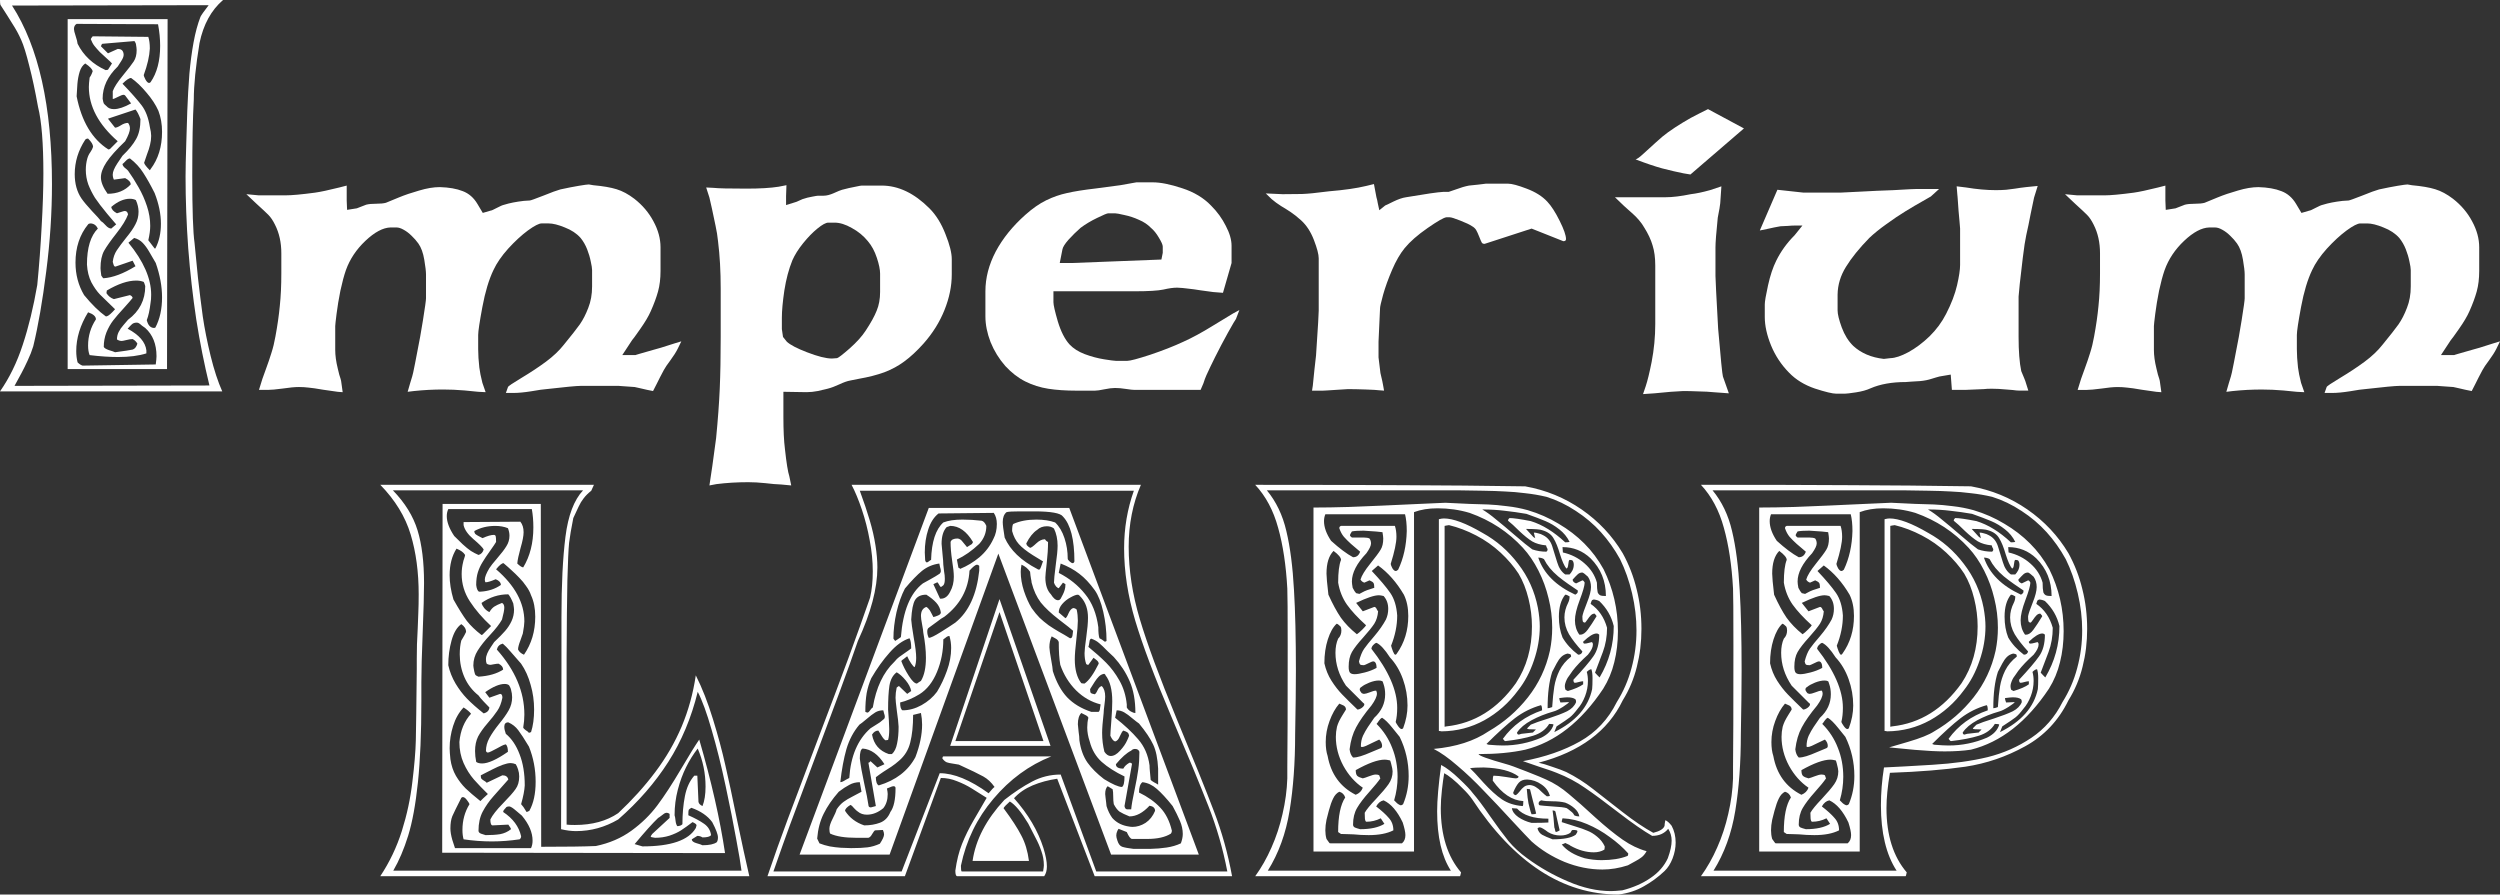 <?xml version="1.0" encoding="UTF-8" standalone="no"?><svg xmlns:dc="http://purl.org/dc/elements/1.1/" xmlns:cc="http://creativecommons.org/ns#" xmlns:rdf="http://www.w3.org/1999/02/22-rdf-syntax-ns#" xmlns:svg="http://www.w3.org/2000/svg" xmlns="http://www.w3.org/2000/svg" xmlns:sodipodi="http://sodipodi.sourceforge.net/DTD/sodipodi-0.dtd" xmlns:inkscape="http://www.inkscape.org/namespaces/inkscape" width="414.644mm" height="148.369mm" viewBox="0 0 414.644 148.369" version="1.1" id="svg8" sodipodi:docname="imperium-logo-branco.svg" inkscape:version="0.92.1 r15371"><rect x="0" y="0" width="414.644" height="148.369" fill="#333333" stroke="none"/> <defs id="defs2"/> <sodipodi:namedview id="base" pagecolor="#ffffff" bordercolor="#666666" borderopacity="1.0" inkscape:pageopacity="0.0" inkscape:pageshadow="2" inkscape:zoom="0.47" inkscape:cx="1152.5745" inkscape:cy="244.92525" inkscape:document-units="mm" inkscape:current-layer="layer1" showgrid="false" inkscape:snap-text-baseline="false" inkscape:window-width="1600" inkscape:window-height="837" inkscape:window-x="-8" inkscape:window-y="-8" inkscape:window-maximized="1"/>  <g inkscape:label="Camada 1" inkscape:groupmode="layer" id="layer1" transform="translate(-3.06,-71.932)"> <g aria-label="Imperium" style="font-style:normal;font-variant:normal;font-weight:normal;font-stretch:normal;font-size:64.918px;line-height:1.25;font-family:Celticmd;-inkscape-font-specification:Celticmd;font-variant-ligatures:normal;font-variant-caps:normal;font-variant-numeric:normal;font-feature-settings:normal;text-align:center;letter-spacing:0px;word-spacing:0px;writing-mode:lr-tb;text-anchor:middle;fill:#ffffff;fill-opacity:1;stroke:none;stroke-width:1.623" id="text3682" transform="translate(0,68.792)"> <path d="m 28.038,16.77 q -0.127,0.127 -0.254,0.127 -0.285,0 -0.602,-0.571 -0.285,-0.571 -0.285,-0.729 0.919,-2.504 1.014,-4.406 0,-1.173 -0.254,-1.934 l -9.224,-0.095 q -0.317,0.38 -0.317,0.475 0.254,0.666 0.602,1.109 0.349,0.444 0.919,1.046 0.602,0.571 1.173,1.078 0.571,0.507 0.824,0.792 l -0.666,1.046 q -0.032,0 -0.158,0.032 -0.095,0 -0.222,0.032 -3.202,-1.458 -4.66,-4.374 -0.032,-0.412 -0.317,-1.268 -0.285,-0.856 -0.285,-1.173 0,-0.602 0.444,-0.856 l 13.503,0.063 q 0.349,1.838 0.349,3.582 0,3.74 -1.585,6.023 z m -3.233,3.519 q -1.712,0.951 -2.853,0.951 -0.824,0 -1.236,-0.507 -0.349,-0.285 -0.444,-0.444 -0.095,-0.19 -0.19,-0.792 0,-2.916 2.504,-5.325 0.19,-0.254 0.571,-0.888 0.412,-0.634 0.412,-1.046 0,-0.38 -0.19,-0.666 -0.222,-0.317 -0.792,-0.317 l -1.617,0.729 Q 20.779,11.762 20.367,11.381 19.955,11.001 19.797,10.811 19.923,10.399 20.082,10.399 L 25.312,9.955 q 0.127,0 0.285,0.444 0.127,0.697 0.127,1.046 0,1.141 -0.475,1.87 -0.475,0.729 -1.807,2.346 -1.331,1.617 -1.68,2.599 v 1.3 q 0.19,0 0.856,-0.349 0.666,-0.349 0.951,-0.349 0.127,0 0.254,0.127 z m -3.519,7.576 q -0.063,0 -0.127,0.032 -0.063,0 -0.127,0.032 -4.026,-2.568 -5.262,-8.812 0.063,-0.983 0.127,-2.06 0.095,-1.109 0.38,-2.029 0.285,-0.919 0.919,-1.363 1.141,0.761 1.236,1.3 -0.063,0.127 -0.158,0.412 -0.095,0.254 -0.349,0.634 -0.127,1.014 -0.127,1.553 0,4.818 4.786,9.002 z m 6.752,3.328 q -0.032,0.032 -0.063,0.095 -0.032,0.032 -0.063,0.095 -0.856,-0.856 -0.951,-1.236 0.158,-0.507 0.475,-1.395 0.349,-0.888 0.507,-1.585 0.19,-0.729 0.19,-1.49 0,-0.602 -0.222,-1.49 -0.349,-2.251 -1.363,-3.582 -1.014,-1.331 -3.17,-3.582 0.951,-0.951 1.426,-0.951 1.268,0.888 2.536,2.409 1.3,1.49 1.997,3.043 0.602,1.585 0.602,3.487 0,3.677 -1.902,6.181 z m -7.132,4.089 q -1.109,-1.553 -1.109,-2.726 0,-1.109 0.919,-2.504 0.919,-1.395 3.106,-3.487 0.792,-1.426 0.792,-2.124 0,-0.507 -0.317,-0.919 -0.571,0 -1.205,0.412 -0.602,0.38 -0.951,0.38 l -1.173,-1.49 4.565,-1.522 q 0.412,0.475 0.824,1.585 0,2.06 -0.729,3.328 -0.697,1.268 -2.251,2.758 -0.063,0.095 -0.856,1.268 -0.761,1.173 -0.761,1.838 0,0.475 0.19,0.856 l 1.87,-0.254 q 0.919,0.475 0.919,1.046 -1.426,1.553 -3.835,1.553 z m 0.602,5.769 q -0.475,-0.032 -0.919,-0.539 Q 20.145,40.005 19.797,39.815 19.511,39.371 18.307,38.135 17.134,36.867 16.563,36.043 q -1.109,-1.648 -1.109,-4.026 0,-3.043 1.743,-5.706 0.158,-0.19 0.475,-0.19 0.824,0.824 0.824,1.363 -0.095,0.38 -0.444,0.888 -0.349,0.475 -0.507,1.046 -0.254,0.888 -0.254,1.902 0,1.236 0.412,2.409 0.444,1.141 1.109,2.219 0.697,1.046 2.06,2.694 1.395,1.648 1.458,1.712 z m 7.322,3.297 H 28.704 l -1.046,-1.363 q 0.317,-1.363 0.317,-2.377 0,-1.648 -0.539,-3.265 -0.539,-1.648 -1.395,-3.138 -0.856,-1.522 -1.743,-2.758 -0.127,-0.158 -0.539,-0.475 -0.38,-0.349 -0.38,-0.634 0.158,-0.095 0.539,-0.507 0.38,-0.412 0.697,-0.412 1.363,1.046 2.219,2.409 0.888,1.363 1.87,3.328 1.046,2.663 1.046,5.103 0,2.346 -0.919,4.089 z m -3.297,2.948 q -2.98,1.838 -5.325,1.997 -0.063,0 -0.349,-0.444 -0.127,-0.951 -0.127,-1.236 0,-1.807 0.602,-2.885 0.634,-1.109 2.06,-2.916 1.426,-1.807 1.902,-3.106 -0.095,-0.571 -0.539,-0.571 -0.158,0 -0.602,0.158 -0.444,0.158 -0.697,0.222 -0.856,-0.444 -0.951,-1.046 1.585,-1.363 3.106,-1.363 0.571,0 0.983,0.222 0.444,0.983 0.444,1.934 0,1.109 -0.507,2.06 -0.475,0.951 -1.522,2.219 -1.014,1.268 -1.585,2.124 -0.539,0.824 -0.666,1.902 0.032,0.095 0.127,0.444 0.095,0.349 0.317,0.349 l 2.853,-0.983 z m -4.755,8.305 H 20.589 Q 18.909,54.396 17.007,52.082 q -1.426,-2.409 -1.426,-5.389 0,-3.772 2.092,-6.34 0.127,-0.158 0.444,-0.158 0.792,0.063 1.173,0.856 -1.807,1.807 -1.807,5.959 0.095,1.68 0.729,2.948 0.666,1.236 1.426,2.029 0.761,0.761 2.504,2.441 -0.919,1.046 -1.363,1.173 z m 7.861,1.934 q -0.919,0 -1.236,-1.3 0.412,-1.014 0.634,-2.916 0.095,-0.444 0.095,-1.3 0,-4.026 -3.772,-8.622 l 0.951,-0.792 q 0.856,0.222 1.426,0.824 0.571,0.602 1.046,1.426 0.475,0.824 1.109,1.902 1.046,2.98 1.046,5.706 0,2.916 -1.109,5.008 -0.032,0 -0.095,0.032 -0.032,0 -0.095,0.032 z m -6.498,4.026 q -0.254,-0.127 -1.014,-0.349 -0.729,-0.254 -0.856,-0.539 0,-1.268 0.444,-2.409 0.475,-1.141 1.109,-1.965 0.634,-0.824 1.775,-2.06 1.141,-1.268 1.458,-1.68 -0.032,-0.285 -0.444,-0.475 l -2.663,0.666 q -0.761,-0.254 -1.236,-0.983 0.032,-0.127 0.032,-0.222 0.032,-0.127 0.032,-0.222 2.789,-1.648 4.882,-1.648 0.666,0 1.236,0.222 0.063,0.127 0.127,0.285 0.063,0.158 0.127,0.412 0,3.455 -2.853,5.579 -0.254,0.285 -0.761,0.888 -0.507,0.571 -0.792,1.141 -0.285,0.571 -0.285,1.236 0.38,0.254 0.792,0.254 0.158,0 0.792,-0.158 0.634,-0.158 1.014,-0.158 0.507,0.254 0.792,0.761 -0.254,0.824 -0.792,0.983 -0.539,0.127 -2.916,0.444 z m -5.389,2.219 q -0.412,-0.127 -0.824,-0.539 -0.222,-0.888 -0.222,-1.87 0,-3.233 1.965,-6.435 1.3,0.444 1.3,1.173 -1.3,1.965 -1.3,4.343 0,0.951 0.254,1.585 2.599,0.317 4.723,0.317 2.789,0 4.691,-0.602 v -0.507 q -0.254,-2.06 -3.106,-3.582 0.475,-0.539 0.729,-0.761 0.285,-0.254 0.824,-0.254 0.222,0.032 0.349,0.127 0.158,0.095 0.475,0.38 0.349,0.254 0.539,0.38 1.87,1.68 1.87,4.691 0,0.412 -0.127,1.363 z m 14.011,0.571 0.095,-58.039 H 14.281 V 64.349 Z m 7.037,2.726 -32.332,0.063 q 0.697,-1.3 1.173,-2.155 0.475,-0.888 1.014,-2.06 0.571,-1.205 0.919,-2.346 1.236,-5.103 2.155,-12.426 0.951,-7.354 0.951,-14.486 0,-19.336 -6.625,-29.606 l 32.617,-0.063 q -1.173,1.522 -1.363,1.934 -0.697,1.807 -1.141,4.216 -0.444,2.409 -0.697,5.262 -0.222,2.853 -0.349,6.149 -0.095,3.265 -0.158,5.072 -0.127,3.931 -0.127,5.801 0,5.737 0.444,11.887 0.475,6.118 1.331,11.792 0.888,5.642 2.187,10.968 z m 2.124,0.983 Q 38.847,65.649 37.991,62.162 37.135,58.643 36.692,55.632 36.28,52.621 35.899,49.261 35.551,45.901 35.329,43.46 34.948,40.797 34.948,32.366 q 0,-8.242 0.254,-12.679 0,-3.645 0.951,-9.414 0.951,-4.596 3.899,-7.132 H 3.06 q 0,0.571 0.063,0.792 1.236,1.902 2.029,3.202 0.824,1.268 1.426,2.631 0.602,1.331 1.331,4.279 0.761,2.916 1.458,6.815 0.888,3.55 0.888,11.031 0,3.899 -0.285,8.78 -0.254,4.882 -0.729,9.731 -0.951,5.515 -2.409,9.922 -1.426,4.374 -3.772,7.734 z" style="font-variant-ligatures:normal;font-variant-caps:normal;font-variant-numeric:normal;font-feature-settings:normal;text-align:center;writing-mode:lr-tb;text-anchor:middle;fill:#ffffff;stroke-width:1.623" id="path3761" inkscape:connector-curvature="0"/> <path d="m 106.269,62.035 h 2.187 q -0.095,0 2.916,-0.856 0.824,-0.19 3.645,-1.109 l 1.046,-0.317 -0.602,1.236 q -0.412,0.824 -1.205,1.902 -0.792,1.046 -1.109,1.648 -0.317,0.571 -0.634,1.205 -0.317,0.634 -0.539,1.078 l -0.602,1.173 -0.951,-0.19 q -0.729,-0.158 -1.236,-0.285 -0.507,-0.127 -0.856,-0.19 -2.758,-0.19 -2.599,-0.19 h -6.371 q -0.983,0 -5.706,0.539 -0.634,0.032 -2.441,0.349 -1.775,0.285 -3.011,0.285 h -1.236 l 0.349,-0.983 q 0.032,-0.19 2.251,-1.522 2.219,-1.331 4.026,-2.663 1.838,-1.363 2.98,-2.821 1.87,-2.282 2.663,-3.392 0.792,-1.141 1.395,-2.726 0.634,-1.585 0.634,-3.55 v -2.726 q 0,-0.444 -0.222,-1.426 -0.19,-0.983 -0.602,-2.029 -0.412,-1.046 -1.078,-1.87 Q 98.376,41.495 96.728,40.861 95.112,40.195 94.034,40.195 h -1.141 q -0.666,0 -2.282,1.173 -1.585,1.173 -3.265,3.011 -1.648,1.838 -2.441,3.55 -1.141,2.377 -1.838,6.118 -0.697,3.74 -0.697,4.66 v 2.346 q 0,1.363 0.19,3.043 0.127,1.046 0.507,2.536 l 0.539,1.553 -1.236,-0.063 q -0.412,-0.063 -2.251,-0.222 -1.838,-0.158 -3.582,-0.158 -2.409,0 -4.818,0.254 l -1.046,0.127 0.412,-1.426 q 0.444,-1.395 0.507,-1.775 0.095,-0.412 0.317,-1.553 0.222,-1.173 0.444,-2.314 0.349,-1.648 0.856,-4.786 0.507,-3.17 0.507,-3.645 v -3.962 q 0,-0.761 -0.285,-2.441 -0.285,-1.712 -0.983,-2.694 -0.475,-0.666 -1.109,-1.268 -0.634,-0.634 -1.331,-1.014 -0.666,-0.38 -1.205,-0.38 h -0.983 q -1.87,0.063 -4.152,2.219 -2.251,2.124 -3.233,4.85 -0.475,1.363 -0.919,3.423 -0.412,2.06 -0.634,3.835 -0.222,1.775 -0.222,2.029 v 3.962 q 0,1.363 0.412,3.043 0.127,0.571 0.254,1.046 0.158,0.444 0.222,0.697 0.095,0.254 0.158,0.856 l 0.19,1.363 -0.824,-0.063 q -0.824,-0.095 -2.441,-0.349 -1.617,-0.285 -2.409,-0.349 -0.761,-0.095 -1.585,-0.095 -1.014,0 -2.694,0.254 -1.68,0.222 -2.441,0.222 h -1.49 l 0.571,-1.838 q 0.063,-0.158 0.571,-1.585 0.539,-1.458 0.919,-2.694 0.412,-1.268 0.666,-2.726 0.507,-2.726 0.729,-5.072 0.254,-2.377 0.254,-5.42 v -3.328 q 0,-2.663 -1.046,-4.723 -0.507,-1.046 -1.109,-1.648 -0.602,-0.602 -1.934,-1.807 l -1.712,-1.617 2.029,0.19 h 4.533 q 1.49,0 4.818,-0.444 1.363,-0.19 4.026,-0.856 l 1.236,-0.317 v 2.472 l 0.063,1.553 1.617,-0.254 q 0,0 0.571,-0.222 0.602,-0.254 0.983,-0.38 0.602,-0.158 1.648,-0.158 1.046,0 1.617,-0.158 0.729,-0.317 2.155,-0.888 1.458,-0.602 3.36,-1.141 1.902,-0.571 3.423,-0.571 2.282,0.063 3.804,0.666 1.522,0.571 2.441,2.124 l 0.888,1.49 1.3,-0.38 q 0.19,0 1.014,-0.444 0.824,-0.444 1.268,-0.539 1.3,-0.412 3.233,-0.634 l 0.983,-0.063 q 0.19,0 2.219,-0.792 2.029,-0.824 2.853,-1.046 1.743,-0.38 3.075,-0.602 1.331,-0.222 1.648,-0.222 l 0.729,0.127 q 2.441,0.222 3.867,0.666 1.458,0.444 2.948,1.585 2.029,1.585 3.17,3.74 1.173,2.155 1.173,4.311 v 3.899 q 0,1.934 -0.412,3.423 -0.412,1.49 -1.205,3.265 -0.539,1.236 -1.743,2.948 -1.173,1.68 -1.363,1.87 z" style="font-variant-ligatures:normal;font-variant-caps:normal;font-variant-numeric:normal;font-feature-settings:normal;text-align:center;writing-mode:lr-tb;text-anchor:middle;fill:#ffffff;stroke-width:1.623" id="path3763" inkscape:connector-curvature="0"/> <path d="m 133.435,37.152 1.426,-0.444 q 0.285,-0.063 0.729,-0.285 0.444,-0.222 0.571,-0.254 0.824,-0.285 1.617,-0.412 0.792,-0.158 0.983,-0.158 h 0.919 q 0.729,0 1.712,-0.444 0.983,-0.444 1.331,-0.539 0.634,-0.158 1.141,-0.285 0.539,-0.127 1.236,-0.254 0.729,-0.158 0.888,-0.158 h 3.297 q 4.152,0 7.925,3.772 1.648,1.648 2.663,4.279 1.046,2.599 1.046,4.152 v 2.536 q 0,2.885 -1.205,5.896 -1.205,3.011 -3.487,5.579 -1.648,1.838 -3.17,2.948 -1.49,1.109 -3.328,1.807 -1.839,0.666 -4.216,1.078 l -1.426,0.285 q -0.729,0.127 -1.807,0.634 -1.078,0.507 -1.965,0.729 -0.634,0.158 -1.617,0.38 -0.951,0.19 -1.87,0.19 l -3.835,-0.063 v 4.152 q 0,3.328 0.254,5.325 0.38,3.487 0.729,4.533 l 0.317,1.522 -1.68,-0.158 q -1.078,-0.032 -2.631,-0.222 -1.522,-0.158 -2.821,-0.158 -2.758,0 -5.262,0.317 l -1.173,0.222 0.127,-0.856 q 0.222,-1.268 0.983,-7.005 0.444,-4.565 0.602,-8.178 0.158,-3.645 0.158,-8.59 v -7.988 q 0,-4.343 -0.444,-7.893 -0.127,-1.268 -0.412,-2.568 -0.254,-1.3 -0.602,-2.853 -0.349,-1.585 -0.412,-1.807 l -0.539,-1.68 1.236,0.063 q 1.078,0.127 5.452,0.127 3.328,0 5.325,-0.317 l 1.3,-0.254 -0.063,1.807 z m -0.507,21.872 0.634,0.792 q 0.856,0.792 3.328,1.743 2.694,1.046 4.152,1.046 l 0.856,-0.063 q 0.349,-0.095 2.092,-1.617 1.743,-1.553 2.631,-2.916 1.3,-1.965 1.839,-3.328 0.571,-1.363 0.571,-3.106 v -3.043 q 0,-1.014 -0.539,-2.631 -0.539,-1.648 -1.49,-2.758 -1.078,-1.331 -2.663,-2.187 -1.553,-0.888 -2.853,-0.888 h -1.046 q -0.602,0 -1.807,0.983 -1.173,0.951 -2.377,2.441 -1.173,1.458 -1.775,2.821 -0.888,2.187 -1.331,5.008 -0.412,2.789 -0.412,4.533 v 1.87 z" style="font-variant-ligatures:normal;font-variant-caps:normal;font-variant-numeric:normal;font-feature-settings:normal;text-align:center;writing-mode:lr-tb;text-anchor:middle;fill:#ffffff;stroke-width:1.623" id="path3765" inkscape:connector-curvature="0"/> <path d="m 177.78,51.448 v 1.807 q 0,0.697 0.729,3.202 0.761,2.504 1.934,3.804 0.951,1.014 2.536,1.617 1.617,0.602 3.202,0.856 1.585,0.254 1.934,0.254 h 1.934 q 0.697,0 3.804,-1.014 3.106,-1.046 5.484,-2.155 2.187,-0.983 4.85,-2.631 2.694,-1.648 3.392,-2.06 l 1.046,-0.571 -0.571,1.49 q -0.127,0.127 -1.3,2.219 -1.141,2.06 -2.155,4.089 -0.38,0.792 -0.761,1.553 -0.38,0.761 -0.666,1.426 -0.285,0.634 -0.507,1.363 l -0.475,1.109 h -2.06 -8.907 q -0.412,0 -1.426,-0.158 -0.983,-0.158 -1.807,-0.158 -0.697,0 -1.775,0.222 -1.046,0.222 -1.553,0.222 h -3.043 q -2.663,0 -4.691,-0.317 -2.029,-0.317 -3.804,-1.205 -1.775,-0.888 -3.328,-2.568 -1.553,-1.775 -2.441,-3.962 -0.856,-2.219 -0.856,-4.279 v -4.152 q 0,-3.328 1.712,-6.593 1.743,-3.265 4.913,-6.086 1.775,-1.585 3.455,-2.409 1.68,-0.824 3.455,-1.205 1.775,-0.412 4.786,-0.761 3.043,-0.38 4.057,-0.539 l 2.663,-0.475 h 2.726 q 1.934,0 4.882,0.983 2.948,0.951 4.818,2.916 1.49,1.49 2.409,3.328 0.951,1.807 0.951,3.297 v 2.853 l -1.426,4.945 -1.617,-0.127 q -0.951,-0.127 -2.092,-0.285 -1.141,-0.19 -2.092,-0.285 -0.919,-0.127 -1.807,-0.158 -0.919,0 -2.282,0.317 -1.331,0.285 -4.786,0.285 z m 17.909,-5.262 0.222,-1.109 v -1.046 q 0,-0.412 -0.634,-1.458 -0.602,-1.046 -1.331,-1.648 -0.792,-0.824 -1.997,-1.331 -1.173,-0.539 -2.409,-0.792 -1.205,-0.285 -1.553,-0.285 h -1.109 q -0.285,0 -1.838,0.761 -1.522,0.729 -2.758,1.648 -1.046,0.919 -1.997,1.965 -0.919,1.046 -1.014,1.617 l -0.444,2.251 h 2.092 z" style="font-variant-ligatures:normal;font-variant-caps:normal;font-variant-numeric:normal;font-feature-settings:normal;text-align:center;writing-mode:lr-tb;text-anchor:middle;fill:#ffffff;stroke-width:1.623" id="path3767" inkscape:connector-curvature="0"/> <path d="m 249.292,43.587 q -0.349,0 -0.475,-0.222 -0.127,-0.222 -0.412,-0.951 -0.285,-0.729 -0.507,-1.109 -0.222,-0.38 -0.666,-0.634 -0.602,-0.412 -1.997,-0.951 -1.363,-0.539 -1.712,-0.539 h -0.571 q -0.634,0.063 -3.106,1.775 -2.472,1.712 -3.804,3.328 -1.141,1.395 -2.092,3.614 -0.951,2.219 -1.49,4.121 -0.507,1.87 -0.507,2.219 l -0.254,5.579 v 2.599 q 0,0.127 0.317,2.599 0.412,1.743 0.412,1.87 l 0.19,1.046 -0.856,-0.063 q -0.38,-0.063 -2.187,-0.127 -1.775,-0.063 -2.948,-0.063 -0.254,0 -1.522,0.095 -1.268,0.063 -1.965,0.127 -0.666,0.032 -0.602,0.032 h -1.87 l 0.127,-0.792 q 0.285,-2.916 0.539,-5.04 0.254,-3.772 0.349,-5.42 0.095,-1.68 0.095,-1.997 v -8.685 q 0,-0.983 -0.792,-3.043 -0.792,-2.06 -2.124,-3.265 -0.951,-0.856 -1.712,-1.363 -0.761,-0.507 -1.617,-1.014 -0.856,-0.539 -1.553,-1.141 l -0.983,-0.951 2.789,0.127 q 2.441,0 3.233,-0.032 0.792,-0.032 1.743,-0.127 0.983,-0.095 2.694,-0.317 3.835,-0.317 6.181,-0.888 l 1.3,-0.317 q 0.285,1.49 0.317,1.68 0.063,0.254 0.095,0.507 0.063,0.222 0.127,0.475 0.063,0.254 0.095,0.507 l 0.254,1.173 0.983,-0.792 q 0.127,-0.032 1.331,-0.634 1.236,-0.602 2.124,-0.729 4.85,-0.824 6.149,-0.888 h 0.919 q 0.032,0 1.205,-0.412 1.173,-0.444 2.155,-0.634 0.19,0 1.522,-0.158 1.331,-0.158 1.268,-0.158 h 3.709 q 0.919,0 3.075,0.824 2.187,0.824 3.423,2.155 1.014,1.078 2.06,3.202 1.046,2.092 1.046,3.011 0,0.349 -0.444,0.349 l -5.262,-2.092 z" style="font-variant-ligatures:normal;font-variant-caps:normal;font-variant-numeric:normal;font-feature-settings:normal;text-align:center;writing-mode:lr-tb;text-anchor:middle;fill:#ffffff;stroke-width:1.623" id="path3769" inkscape:connector-curvature="0"/> <path d="m 288.376,36.835 q 0,0.158 -0.127,0.888 -0.127,0.729 -0.285,1.522 -0.38,3.74 -0.38,4.913 v 4.755 q 0,0.761 0.444,8.749 0.634,7.417 0.792,7.925 l 0.983,2.789 -2.599,-0.19 q -0.856,-0.095 -2.377,-0.127 -1.49,-0.063 -2.568,-0.063 -0.888,0.032 -2.092,0.127 -1.173,0.095 -2.726,0.254 l -1.87,0.127 0.444,-1.3 q 0.444,-1.331 0.983,-4.026 0.602,-3.138 0.602,-6.276 v -9.731 q 0,-1.934 -0.444,-3.328 -0.412,-1.426 -1.395,-2.98 -0.317,-0.571 -0.856,-1.205 -0.539,-0.634 -0.951,-0.983 -0.38,-0.349 -0.919,-0.824 -0.539,-0.475 -0.634,-0.571 l -1.49,-1.426 h 8.432 q 1.68,0 4.152,-0.507 1.363,-0.158 3.17,-0.666 l 1.902,-0.634 z m -4.945,-4.755 q -0.602,-0.095 -1.141,-0.19 -0.539,-0.095 -1.617,-0.349 -1.078,-0.254 -1.934,-0.475 -1.839,-0.507 -4.406,-1.49 0.38,-0.095 1.173,-0.824 0.824,-0.761 2.092,-1.902 1.268,-1.173 2.124,-1.775 1.109,-0.792 2.409,-1.585 1.331,-0.824 2.694,-1.49 1.363,-0.697 1.522,-0.761 l 5.959,3.202 z" style="font-variant-ligatures:normal;font-variant-caps:normal;font-variant-numeric:normal;font-feature-settings:normal;text-align:center;writing-mode:lr-tb;text-anchor:middle;fill:#ffffff;stroke-width:1.623" id="path3771" inkscape:connector-curvature="0"/> <path d="m 326.604,65.268 -1.87,0.317 q -0.158,0.032 -0.571,0.158 -0.38,0.127 -0.729,0.222 -0.856,0.285 -1.902,0.38 -1.014,0.063 -1.553,0.095 l -0.824,0.063 q -3.455,0 -5.864,1.046 -0.951,0.444 -2.409,0.666 -1.458,0.222 -1.87,0.222 h -1.363 q -0.951,0 -3.582,-0.856 -2.599,-0.888 -4.279,-2.631 -1.934,-1.965 -2.98,-4.501 -1.046,-2.568 -1.046,-4.723 v -2.092 q 0,-0.729 0.539,-3.17 0.539,-2.441 1.363,-4.089 1.141,-2.314 3.043,-4.216 l 1.3,-1.617 h -0.983 q -0.824,0 -1.395,0.063 -0.539,0.032 -1.268,0.063 -0.951,0.158 -2.187,0.444 l -1.236,0.254 2.916,-6.752 4.343,0.475 h 6.054 q 0.444,0 3.233,-0.158 2.789,-0.158 5.642,-0.254 0.951,-0.063 1.68,-0.095 0.729,-0.032 1.141,-0.063 0.444,-0.032 0.951,-0.032 h 3.772 L 323.307,35.726 q -0.317,0.19 -1.49,0.856 -1.141,0.634 -2.694,1.585 -1.553,0.951 -3.202,2.155 -1.648,1.173 -2.821,2.282 -2.504,2.568 -3.867,4.786 -1.363,2.187 -1.395,4.628 v 2.599 q 0,0.951 0.697,2.853 0.697,1.87 1.902,3.043 1.965,1.807 5.072,2.155 l 1.109,-0.127 q 1.173,-0.032 2.948,-0.983 1.807,-0.983 3.518,-2.631 1.712,-1.68 2.758,-3.74 1.3,-2.536 1.807,-4.723 0.507,-2.187 0.507,-3.392 v -6.023 q 0,-0.254 -0.095,-1.173 -0.095,-0.919 -0.158,-1.743 -0.19,-2.758 -0.19,-2.536 l -0.127,-1.553 1.553,0.19 q 2.663,0.444 4.945,0.444 0.919,0 1.712,-0.063 0.792,-0.095 1.49,-0.19 0.729,-0.127 1.838,-0.254 l 1.902,-0.19 -0.602,1.934 q -0.19,0.856 -0.571,2.726 -0.349,1.87 -0.729,3.519 -0.254,1.141 -0.571,3.74 -0.317,2.568 -0.507,4.374 -0.19,1.807 -0.19,2.06 v 6.688 q 0,3.582 0.444,5.674 0.254,0.634 0.475,1.141 0.222,0.507 0.349,0.983 l 0.349,1.109 h -1.426 q -0.19,0 -0.571,-0.032 -0.349,-0.063 -1.68,-0.158 -1.3,-0.127 -2.377,-0.127 -0.888,0 -1.3,0.063 -3.043,0.127 -3.043,0.127 h -2.282 z" style="font-variant-ligatures:normal;font-variant-caps:normal;font-variant-numeric:normal;font-feature-settings:normal;text-align:center;writing-mode:lr-tb;text-anchor:middle;fill:#ffffff;stroke-width:1.623" id="path3773" inkscape:connector-curvature="0"/> <path d="m 407.91,62.035 h 2.187 q -0.095,0 2.916,-0.856 0.824,-0.19 3.645,-1.109 l 1.046,-0.317 -0.602,1.236 q -0.412,0.824 -1.205,1.902 -0.792,1.046 -1.109,1.648 -0.317,0.571 -0.634,1.205 -0.317,0.634 -0.539,1.078 l -0.602,1.173 -0.951,-0.19 q -0.729,-0.158 -1.236,-0.285 -0.507,-0.127 -0.856,-0.19 -2.758,-0.19 -2.599,-0.19 h -6.371 q -0.983,0 -5.706,0.539 -0.634,0.032 -2.441,0.349 -1.775,0.285 -3.011,0.285 h -1.236 l 0.349,-0.983 q 0.032,-0.19 2.251,-1.522 2.219,-1.331 4.026,-2.663 1.838,-1.363 2.98,-2.821 1.87,-2.282 2.663,-3.392 0.792,-1.141 1.395,-2.726 0.634,-1.585 0.634,-3.55 v -2.726 q 0,-0.444 -0.222,-1.426 -0.19,-0.983 -0.602,-2.029 -0.412,-1.046 -1.078,-1.87 -0.983,-1.109 -2.631,-1.743 -1.617,-0.666 -2.694,-0.666 h -1.141 q -0.666,0 -2.282,1.173 -1.585,1.173 -3.265,3.011 -1.648,1.838 -2.441,3.55 -1.141,2.377 -1.838,6.118 -0.697,3.74 -0.697,4.66 v 2.346 q 0,1.363 0.19,3.043 0.127,1.046 0.507,2.536 l 0.539,1.553 -1.236,-0.063 q -0.412,-0.063 -2.251,-0.222 -1.838,-0.158 -3.582,-0.158 -2.409,0 -4.818,0.254 l -1.046,0.127 0.412,-1.426 q 0.444,-1.395 0.507,-1.775 0.095,-0.412 0.317,-1.553 0.222,-1.173 0.444,-2.314 0.349,-1.648 0.856,-4.786 0.507,-3.17 0.507,-3.645 v -3.962 q 0,-0.761 -0.285,-2.441 -0.285,-1.712 -0.983,-2.694 -0.475,-0.666 -1.109,-1.268 -0.634,-0.634 -1.331,-1.014 -0.666,-0.38 -1.205,-0.38 h -0.983 q -1.87,0.063 -4.152,2.219 -2.251,2.124 -3.233,4.85 -0.475,1.363 -0.919,3.423 -0.412,2.06 -0.634,3.835 -0.222,1.775 -0.222,2.029 v 3.962 q 0,1.363 0.412,3.043 0.127,0.571 0.254,1.046 0.158,0.444 0.222,0.697 0.095,0.254 0.158,0.856 l 0.19,1.363 -0.824,-0.063 q -0.824,-0.095 -2.441,-0.349 -1.617,-0.285 -2.409,-0.349 -0.761,-0.095 -1.585,-0.095 -1.014,0 -2.694,0.254 -1.68,0.222 -2.441,0.222 h -1.49 l 0.571,-1.838 q 0.063,-0.158 0.571,-1.585 0.539,-1.458 0.919,-2.694 0.412,-1.268 0.666,-2.726 0.507,-2.726 0.729,-5.072 0.254,-2.377 0.254,-5.42 v -3.328 q 0,-2.663 -1.046,-4.723 -0.507,-1.046 -1.109,-1.648 -0.602,-0.602 -1.934,-1.807 l -1.712,-1.617 2.029,0.19 h 4.533 q 1.49,0 4.818,-0.444 1.363,-0.19 4.026,-0.856 l 1.236,-0.317 v 2.472 l 0.063,1.553 1.617,-0.254 q 0,0 0.571,-0.222 0.602,-0.254 0.983,-0.38 0.602,-0.158 1.648,-0.158 1.046,0 1.617,-0.158 0.729,-0.317 2.155,-0.888 1.458,-0.602 3.36,-1.141 1.902,-0.571 3.423,-0.571 2.282,0.063 3.804,0.666 1.522,0.571 2.441,2.124 l 0.888,1.49 1.3,-0.38 q 0.19,0 1.014,-0.444 0.824,-0.444 1.268,-0.539 1.3,-0.412 3.233,-0.634 l 0.983,-0.063 q 0.19,0 2.219,-0.792 2.029,-0.824 2.853,-1.046 1.743,-0.38 3.075,-0.602 1.331,-0.222 1.648,-0.222 l 0.729,0.127 q 2.441,0.222 3.867,0.666 1.458,0.444 2.948,1.585 2.029,1.585 3.17,3.74 1.173,2.155 1.173,4.311 v 3.899 q 0,1.934 -0.412,3.423 -0.412,1.49 -1.205,3.265 -0.539,1.236 -1.743,2.948 -1.173,1.68 -1.363,1.87 z" style="font-variant-ligatures:normal;font-variant-caps:normal;font-variant-numeric:normal;font-feature-settings:normal;text-align:center;writing-mode:lr-tb;text-anchor:middle;fill:#ffffff;stroke-width:1.623" id="path3775" inkscape:connector-curvature="0"/> </g> <g aria-label="LARP" style="font-style:normal;font-variant:normal;font-weight:normal;font-stretch:normal;font-size:64.918px;line-height:1.25;font-family:Celticmd;-inkscape-font-specification:Celticmd;font-variant-ligatures:normal;font-variant-caps:normal;font-variant-numeric:normal;font-feature-settings:normal;text-align:center;letter-spacing:0px;word-spacing:0px;writing-mode:lr-tb;text-anchor:middle;fill:#ffffff;fill-opacity:1;stroke:none;stroke-width:1.623" id="text3682-4" transform="translate(0,64.029)"> <path d="m 127.34,153.229 q -0.888,-3.835 -2.06,-9.446 -1.141,-5.642 -1.934,-9.034 -0.761,-3.423 -2.029,-7.544 -1.268,-4.152 -2.853,-7.291 -0.666,4.501 -2.346,8.495 -1.68,3.962 -4.374,7.544 -2.663,3.55 -6.149,6.815 -2.885,1.965 -7.195,1.965 -0.919,0 -1.363,-0.063 0,-19.875 0,-27.799 0.032,-7.956 0.127,-12.648 0.127,-4.723 0.285,-6.276 0.19,-1.585 0.697,-4.121 0.539,-1.141 0.888,-1.902 0.349,-0.761 0.824,-1.363 0.475,-0.634 1.268,-1.268 l 0.444,-0.983 H 66.131 q 3.709,3.804 5.04,8.242 1.331,4.406 1.331,9.922 0,1.775 -0.063,3.138 -0.032,1.331 -0.095,2.472 -0.063,1.141 -0.127,2.694 -0.032,1.553 -0.032,2.409 v 1.712 q -0.095,9.097 -0.158,11.823 -0.063,2.694 -0.571,6.847 -0.475,4.121 -1.743,8.146 -1.268,4.026 -3.582,7.512 z m -1.3,-0.919 H 68.286 q 1.426,-2.441 2.472,-5.801 1.046,-3.392 1.617,-8.844 0.571,-5.484 0.571,-13.535 v -3.106 q 0,-2.726 0.222,-8.273 0.222,-5.547 0.222,-8.146 0,-5.23 -1.078,-8.749 -1.078,-3.519 -4.089,-6.625 h 31.54 q -2.251,2.409 -2.916,7.671 -0.666,5.262 -0.666,13.408 v 5.706 3.328 l -0.063,26.088 q 1.331,0.317 2.472,0.317 3.709,0 7.005,-1.934 5.008,-4.374 8.305,-9.541 3.297,-5.167 4.882,-11.633 1.109,2.124 2.314,6.34 1.236,4.216 2.314,9.288 1.078,5.04 1.743,8.749 0.697,3.709 0.888,5.294 z m -2.726,-2.916 q -1.268,-8.495 -4.279,-18.829 -0.983,1.426 -3.075,4.977 -2.092,3.55 -3.867,5.928 -1.775,2.377 -4.311,4.216 -2.536,1.838 -5.896,2.536 -2.789,0.127 -9.066,0.127 l -0.063,-56.867 H 76.464 l -0.063,57.849 z m -44.79,-0.824 -0.444,-1.363 q -0.317,-1.109 -0.317,-1.902 0,-1.236 0.317,-2.029 0.349,-0.792 1.49,-3.043 0.127,-0.127 0.254,-0.127 0.317,0 0.666,0.475 0.349,0.444 0.444,0.697 -1.173,1.902 -1.173,4.279 0,0.888 0.19,1.553 2.346,0.349 4.691,0.349 2.251,0 4.596,-0.349 0.254,-0.19 0.254,-0.507 -0.539,-2.409 -2.98,-4.026 0,-0.222 0.19,-0.412 0.222,-0.222 0.254,-0.285 0.095,-0.222 0.602,-0.222 0.349,0.063 1.046,0.666 0.697,0.571 1.014,0.856 1.775,2.124 1.775,4.152 0,0.697 -0.254,1.236 z m 31.096,-0.285 -1.3,-0.38 q 2.536,-3.043 3.899,-4.343 0.19,-0.095 0.507,-0.349 0.317,-0.254 0.507,-0.38 0.222,-0.127 0.412,-0.127 0.222,0 0.475,0.19 v 0.666 l -2.885,2.663 q -0.254,0.349 -0.254,0.444 0,0.095 0.729,0.19 1.268,0 2.377,-0.349 1.141,-0.38 1.934,-0.888 0.824,-0.539 1.902,-1.363 0.666,0.285 0.666,0.539 0,0.063 -0.127,0.444 -1.775,3.043 -8.844,3.043 z m 9.953,-0.19 q -0.222,-0.127 -1.014,-0.349 -0.761,-0.222 -0.761,-0.634 l 0.919,-0.571 q 0.475,0 0.856,0.254 1.141,0 1.426,-0.38 -0.158,-1.173 -1.141,-1.87 -0.983,-0.697 -2.631,-1.426 0,-0.761 0.063,-0.888 0.063,-0.127 0.444,-0.349 2.314,0.824 3.455,2.377 0.951,1.807 0.951,2.536 0,0.507 -0.19,0.792 -0.697,0.507 -2.377,0.507 z m -35.977,-1.68 q -0.19,-0.063 -0.697,-0.222 -0.475,-0.158 -0.475,-0.507 0,-1.839 0.697,-3.17 0.729,-1.363 1.775,-2.536 1.046,-1.173 2.472,-2.789 -0.158,-0.697 -0.983,-0.697 l -2.599,1.236 q -0.158,-0.19 -0.507,-0.38 -0.317,-0.19 -0.412,-0.349 -0.063,-0.158 -0.063,-0.507 0.919,-0.444 1.87,-0.951 0.983,-0.507 1.775,-0.792 0.792,-0.285 1.3,-0.285 0.412,0 0.856,0.19 0.222,0.349 0.38,0.856 0.19,0.571 0.19,1.173 0,1.268 -0.602,2.092 -0.571,0.824 -2.124,2.409 -1.553,1.585 -2.06,2.631 0,0.983 0.38,0.983 l 2.599,-0.127 q 0.444,0.602 0.444,0.761 -0.792,0.634 -1.807,0.824 -0.983,0.158 -2.409,0.158 z m 32.649,-1.807 q -0.317,0.317 -0.856,0.317 -0.222,-0.317 -0.285,-0.919 -0.063,-0.634 -0.158,-0.888 0,-2.187 0.539,-4.248 0.539,-2.06 1.363,-3.709 0.824,-1.68 1.934,-3.106 1.3,3.011 1.3,6.308 0,1.965 -0.507,3.233 -0.602,-0.285 -0.666,-0.697 l -0.19,-4.343 h -0.507 q -1.141,1.3 -1.553,3.392 -0.412,2.092 -0.412,4.66 z M 90.855,142.388 q -0.38,0.19 -0.444,0.19 -0.032,0 -0.254,-0.38 -0.222,-0.412 -0.666,-0.919 0.539,-1.902 0.602,-3.106 0,-2.98 -0.856,-5.167 -0.824,-2.187 -2.282,-3.392 -0.254,-0.697 -0.254,-1.173 0,-0.729 0.666,-0.729 1.014,0.444 1.648,1.3 0.634,0.824 1.775,2.726 1.109,2.758 1.109,5.832 0,2.948 -1.046,4.818 z m -6.879,-2.789 q -0.571,0.507 -0.792,0.729 -0.19,0.19 -0.444,0.444 -1.585,-1.268 -2.472,-2.124 -0.888,-0.888 -1.585,-2.06 -0.697,-1.205 -0.919,-2.758 -0.127,-1.205 -0.127,-1.839 0,-1.87 0.571,-3.677 0.571,-1.839 1.743,-3.075 0.888,0.571 1.236,1.046 -1.68,1.838 -1.934,4.691 0,1.902 0.697,3.487 0.697,1.553 1.712,2.726 1.046,1.173 2.314,2.409 z m 3.328,-7.005 q -2.789,1.934 -4.279,1.934 -0.634,0 -0.983,-0.254 -0.19,-0.951 -0.19,-1.807 0,-1.395 0.507,-2.409 0.539,-1.014 1.553,-2.187 1.046,-1.205 1.617,-2.06 0.602,-0.856 0.856,-2.187 0,-0.634 -0.38,-0.634 l -1.775,0.634 -0.697,-0.919 q 1.934,-1.363 3.233,-1.363 0.475,0 0.729,0.222 0.095,0.127 0.158,0.285 0.095,0.159 0.158,0.412 0.19,0.666 0.19,1.3 0,1.141 -0.571,2.155 -0.571,1.014 -1.617,2.282 -1.014,1.268 -1.585,2.314 -0.571,1.046 -0.571,2.155 0.127,0.254 0.317,0.254 0.158,0 0.602,-0.222 0.475,-0.254 0.919,-0.475 0.444,-0.254 0.761,-0.412 0.349,-0.19 0.697,-0.254 0.349,0.317 0.349,1.236 z m 3.835,-3.265 q -0.095,0.032 -0.19,0.063 -0.063,0.032 -0.158,0.063 -0.158,-0.222 -0.539,-0.444 -0.349,-0.254 -0.412,-0.444 0.19,-1.078 0.19,-2.155 0,-5.642 -4.565,-10.777 0.19,-0.792 0.983,-0.983 0.539,0.444 1.268,1.3 0.761,0.856 1.775,2.029 1.046,1.522 1.585,3.518 0.571,1.965 0.571,4.089 0,2.187 -0.507,3.74 z m -6.91,-4.089 q -0.063,0.761 -0.951,0.983 -1.712,-1.363 -2.758,-2.441 -1.046,-1.078 -1.902,-2.504 -0.856,-1.458 -1.205,-3.043 0,-2.155 0.539,-4.089 0.539,-1.965 1.617,-2.726 0.792,0.539 0.792,1.3 -0.095,0.222 -0.254,0.507 -0.127,0.254 -0.254,0.444 -0.095,0.159 -0.285,0.475 -0.254,0.983 -0.254,2.282 0,2.029 0.792,3.835 0.792,1.775 2.314,2.98 0.254,0.38 0.856,1.014 0.602,0.602 0.951,0.983 z m -1.807,-5.103 q -0.38,-0.158 -0.507,-0.285 -0.095,-0.158 -0.19,-0.571 -0.158,-0.792 -0.158,-0.983 0,-1.363 0.729,-2.504 0.729,-1.173 2.06,-2.599 1.363,-1.458 1.965,-2.536 0.38,-1.426 0.38,-1.965 0,-0.602 -0.38,-0.792 -0.824,0.317 -1.268,0.602 -0.444,0.285 -0.824,0.919 -0.475,-0.222 -0.856,-0.666 -0.349,-0.444 -0.444,-0.856 2.029,-1.426 4.438,-1.426 0.38,0.412 0.824,1.522 0.127,0.761 0.127,1.014 0,1.014 -0.412,1.902 -0.412,0.888 -1.078,1.648 -0.634,0.729 -1.807,1.838 -0.222,0.317 -0.571,0.856 -0.349,0.507 -0.571,1.014 -0.222,0.507 -0.222,0.983 0,0.475 0.127,0.729 0.285,0.19 0.666,0.19 0.032,0 0.507,-0.095 0.507,-0.095 0.792,-0.095 0.761,0.38 0.761,0.983 -1.553,1.014 -4.089,1.173 z m 7.544,-3.645 q -0.697,-0.285 -0.983,-0.856 0,-0.285 0.095,-0.634 0.095,-0.38 0.285,-0.856 0.19,-0.507 0.412,-1.173 0.254,-1.395 0.254,-1.997 0,-4.628 -4.691,-8.654 0.824,-1.014 1.236,-1.014 0.824,0.697 1.395,1.236 0.602,0.539 1.236,1.205 0.634,0.634 1.141,1.395 0.539,0.729 0.792,1.49 0.697,1.49 0.697,3.55 0,3.614 -1.87,6.308 z m -6.879,-3.328 q -0.032,0 -0.095,0.032 -0.032,0 -0.063,0.032 -1.49,-1.141 -2.441,-2.346 -0.919,-1.236 -2.219,-3.55 -0.634,-2.155 -0.634,-4.026 0,-2.599 1.141,-4.406 1.046,0.412 1.426,1.046 0,0.127 -0.158,0.602 -0.158,0.444 -0.158,0.539 -0.254,0.983 -0.254,2.029 0,2.441 1.363,4.533 1.363,2.092 3.519,4.089 z m -0.285,-7.132 h -0.317 q -0.349,-0.254 -0.444,-1.109 0,-1.236 0.285,-2.124 0.285,-0.888 0.761,-1.648 0.475,-0.792 1.268,-1.902 0.792,-1.109 0.983,-1.458 0,-0.761 -0.063,-0.951 -0.063,-0.222 -0.317,-0.222 -0.666,0 -1.87,0.539 -0.444,-0.222 -0.729,-0.38 -0.285,-0.158 -0.475,-0.317 -0.158,-0.19 -0.158,-0.475 1.522,-0.856 3.487,-0.856 1.173,0 2.092,0.38 0.254,0.634 0.254,1.236 0,0.951 -0.507,1.743 -0.475,0.792 -1.522,1.997 -1.014,1.173 -1.3,1.648 -0.761,1.268 -0.761,1.902 0,0.317 0.127,0.444 0.507,0 1.68,-0.507 0.856,0.349 0.856,0.951 -1.395,0.983 -3.328,1.109 z m 7.037,-4.026 q -0.095,0 -0.285,-0.095 -0.19,-0.095 -0.412,-0.285 -0.19,-0.19 -0.285,-0.254 0.063,-0.856 0.539,-2.568 0.507,-1.712 0.507,-2.631 0,-1.078 -0.539,-1.743 l -9.414,0.063 v 0.507 q 0.254,1.141 1.617,2.314 1.395,1.173 1.712,1.712 -0.063,0.317 -0.317,0.602 -0.254,0.254 -0.539,0.317 Q 81.758,99.659 81.156,99.278 80.553,98.866 79.793,98.169 79.064,97.471 78.398,96.806 77.162,94.967 77.162,93.509 q 0,-0.666 0.254,-1.173 h 13.852 q 0.254,1.395 0.254,3.043 0,3.867 -1.68,6.625 z" style="font-variant-ligatures:normal;font-variant-caps:normal;font-variant-numeric:normal;font-feature-settings:normal;text-align:center;writing-mode:lr-tb;text-anchor:middle;fill:#ffffff;stroke-width:1.623" id="path3778" inkscape:connector-curvature="0"/> <path d="M 207.41,153.229 H 184.619 L 178.406,137.062 q -2.187,0.317 -4.089,1.109 -1.87,0.792 -3.075,2.124 3.518,3.962 4.882,8.273 0.571,1.839 0.571,3.043 0,0.983 -0.444,1.617 h -14.423 q -0.317,0 -0.317,-0.919 0.349,-2.536 1.109,-4.438 0.761,-1.902 1.934,-3.931 1.173,-2.029 2.155,-3.709 -1.363,-0.856 -2.472,-1.553 -1.109,-0.697 -2.441,-1.205 -1.3,-0.539 -2.694,-0.539 l -5.959,16.293 H 130.351 q 1.68,-4.945 3.36,-9.446 1.68,-4.501 4.85,-12.869 3.202,-8.4 5.262,-13.979 2.06,-5.611 3.55,-9.922 0.444,-1.902 0.444,-4.343 0,-2.504 -0.507,-5.135 -0.475,-2.663 -1.3,-5.103 -0.824,-2.441 -1.712,-4.121 h 47.991 q -2.029,4.691 -2.029,10.27 0,5.801 1.838,11.982 1.839,6.181 6.086,16.483 4.279,10.302 6.213,15.405 1.965,5.103 3.011,10.777 z m -0.792,-0.792 q -1.078,-5.611 -3.138,-10.841 -2.06,-5.262 -6.181,-14.93 -4.121,-9.7 -5.959,-15.849 -1.839,-6.181 -1.839,-11.982 0,-5.008 1.617,-9.541 h -45.455 q 1.014,2.758 1.648,4.913 0.634,2.124 0.951,4.152 0.317,1.997 0.317,3.645 0,5.23 -3.233,12.204 -1.331,3.867 -3.106,8.654 -1.775,4.755 -4.469,11.982 -2.694,7.227 -3.74,10.017 -1.014,2.758 -2.694,7.576 h 21.27 l 6.308,-16.293 q 3.518,0 8.115,3.328 0.729,-0.888 0.983,-1.046 -0.792,-1.141 -1.87,-1.743 -1.078,-0.602 -4.057,-1.965 -0.634,-0.127 -1.141,-0.19 -0.475,-0.063 -0.856,-0.19 -0.38,-0.158 -0.729,-0.634 0,-0.285 0.158,-0.349 h 17.91 q -5.515,2.187 -9.605,7.037 -4.089,4.818 -5.389,11.094 0,0.888 0.127,0.951 h 13.503 q 0.127,-0.761 0.127,-1.014 0,-1.205 -0.412,-2.346 -0.38,-1.141 -0.983,-2.251 -0.571,-1.109 -1.205,-2.346 -1.743,-2.885 -3.043,-3.645 -0.888,0.792 -1.046,1.109 2.029,2.726 2.948,4.533 0.951,1.775 1.268,4.216 h -9.351 q 0.761,-5.262 5.262,-10.112 2.377,-1.87 4.596,-3.043 2.219,-1.173 4.755,-1.173 l 5.896,16.071 z m -4.723,-2.789 H 187.345 L 168.643,99.722 150.606,149.647 H 135.677 l 21.428,-57.501 h 23.298 z m -10.841,-0.951 q 1.3,0 2.758,0 1.458,-0.032 2.726,-0.222 1.3,-0.19 2.377,-0.697 0.317,-0.856 0.317,-1.553 0,-1.078 -0.475,-2.187 -0.475,-1.109 -1.205,-2.441 -1.522,-1.902 -2.631,-2.853 -1.078,-0.951 -2.377,-1.109 -0.571,0.412 -0.571,1.712 2.155,1.046 3.518,2.504 1.363,1.426 1.934,3.835 0,0.254 -0.158,0.475 -1.395,0.888 -3.931,0.888 h -2.536 q -0.38,-0.063 -0.856,-1.141 l -1.363,-0.539 q -0.095,0.127 -0.095,0.158 0,0 -0.095,0.159 -0.19,0.412 -0.19,0.792 0,0.317 0.19,0.856 0.254,0.824 0.792,1.014 0.571,0.19 1.87,0.349 z m -46.818,-0.127 q 1.68,0 2.694,-0.127 1.014,-0.127 2.06,-0.602 0.697,-1.046 0.697,-1.553 0,-0.285 -0.19,-0.729 l -1.3,0.063 q -0.158,0.063 -0.475,0.602 -0.285,0.539 -0.634,0.634 h -1.997 q -2.853,0 -4.343,-0.697 -0.127,-0.254 -0.127,-0.792 0,-0.634 0.539,-1.68 0.539,-1.046 0.666,-1.553 0.539,-0.792 1.141,-1.236 0.602,-0.444 1.426,-0.856 0.856,-0.444 1.553,-0.824 l -0.285,-1.585 q -0.951,0 -1.743,0.444 -0.792,0.412 -1.743,1.141 -1.617,1.839 -2.504,3.645 -0.888,1.775 -1.078,4.121 0.222,0.444 0.38,0.792 0.792,0.317 1.712,0.507 0.919,0.158 1.807,0.222 0.888,0.032 1.743,0.063 z m 45.709,-3.645 q 0.634,0.127 0.919,0.127 1.141,0 2.187,-0.666 1.046,-0.697 1.585,-1.997 0,-0.697 -0.919,-0.856 -1.648,1.775 -3.328,1.775 -1.109,-0.444 -1.648,-0.792 -0.507,-0.38 -0.951,-1.236 -0.095,-0.507 -0.095,-1.3 0,-0.792 -0.095,-1.173 l -0.824,-0.507 q -0.412,0.38 -0.412,1.3 0,0.222 0.063,0.602 0.063,0.38 0.095,0.792 0.063,0.38 0.063,0.602 0.349,1.141 0.951,1.965 0.919,1.046 2.409,1.363 z m -43.553,-0.127 q 1.458,0 2.631,-0.444 1.173,-0.444 1.712,-1.775 0.856,-1.141 0.856,-3.962 0,-0.317 -0.349,-0.317 -0.19,0 -0.602,0.19 -0.412,0.19 -0.475,0.19 0.127,0.634 0.127,0.919 0,1.426 -0.729,2.346 -1.3,1.078 -2.726,1.078 -0.888,0 -1.49,-0.507 -0.254,-0.158 -0.634,-0.571 -0.349,-0.444 -0.602,-0.539 -0.888,0.539 -0.888,0.983 1.109,1.712 3.17,2.409 z m 43.617,-2.663 h 0.666 q 0.095,-1.046 0.539,-3.106 0.444,-2.092 0.634,-3.487 0.19,-1.395 0.19,-2.948 -0.158,-0.475 -0.729,-0.475 -0.38,0 -0.634,0.285 -1.109,0.539 -2.536,2.251 0,0.729 1.236,0.729 0.254,-0.539 1.014,-0.983 0.412,0 0.412,0.254 l -1.236,6.942 q 0.095,0.539 0.444,0.539 z m -41.683,-0.539 -1.236,-7.196 q 0.19,0 0.349,-0.254 l 1.141,1.046 1.173,-0.539 q -1.553,-2.441 -3.614,-2.599 -0.475,0.158 -0.475,1.648 0.19,1.68 0.729,4.121 0.539,2.409 0.697,3.582 0,0.412 0.412,0.412 0,0 0.349,-0.095 0.38,-0.127 0.475,-0.127 z m 40.827,-3.17 q 0.412,-0.254 0.412,-1.743 -2.314,-1.109 -3.772,-2.409 -1.458,-1.3 -1.997,-3.392 -0.412,-1.205 -0.412,-2.314 0,-0.856 0.19,-1.617 -0.095,-0.285 -0.602,-0.507 -0.475,-0.222 -0.571,-0.285 -0.571,0.571 -0.571,1.87 0.032,0.444 0.127,1.268 0.127,0.792 0.127,1.395 0.317,2.219 1.331,3.677 1.014,1.426 2.758,2.758 2.124,1.3 2.98,1.3 z m -40.352,-0.254 q 4.248,-1.268 6.086,-4.691 1.109,-2.916 1.109,-5.389 0,-0.983 -0.19,-1.934 l -1.3,0.317 q 0,2.694 -0.475,4.565 -0.444,1.839 -1.87,3.043 -0.602,0.539 -1.268,0.983 -0.634,0.412 -1.331,0.856 -0.666,0.444 -1.236,0.888 0,1.109 0.475,1.363 z m 46.343,-2.789 q -0.127,-2.536 -0.824,-3.994 -0.697,-1.49 -2.346,-3.487 -0.38,-0.254 -1.109,-0.856 -0.729,-0.634 -1.331,-0.983 -0.602,-0.349 -1.268,-0.349 l -0.254,1.236 q 2.282,1.775 3.804,3.55 1.553,1.775 1.902,4.343 0,0.412 0.063,1.046 0.063,0.602 0.127,1.363 0.127,0.158 0.571,0.412 0.444,0.222 0.666,0.38 z m -51.224,1.553 q 0.349,-5.452 3.518,-8.242 0.38,-0.254 0.856,-0.539 0.475,-0.317 0.697,-0.444 0.222,-0.159 0.697,-0.571 0.127,-0.127 0.127,-0.349 0,-0.254 -0.127,-0.571 -0.095,-0.349 -0.127,-0.507 -0.761,0 -1.331,0.349 -0.571,0.349 -1.458,1.109 -0.856,0.729 -1.173,0.919 -1.458,1.712 -2.155,4.057 -0.666,2.346 -1.014,5.484 0.254,0 0.571,-0.19 0.349,-0.222 0.919,-0.507 z m 46.089,-6.245 q 0.063,-0.158 0.158,-0.349 0.095,-0.222 0.158,-0.412 -0.063,-0.412 -0.254,-0.539 -0.19,-0.158 -0.697,-0.317 -0.222,0.127 -0.571,0.919 -0.317,0.792 -0.792,0.888 -0.412,-0.095 -0.792,-0.951 0,-0.412 0.158,-2.409 0.158,-2.029 0.158,-3.297 0,-2.885 -1.109,-4.311 -0.032,-0.127 -0.127,-0.19 -0.063,-0.063 -0.127,-0.063 -0.507,0.095 -0.856,0.444 -0.349,0.349 -0.697,0.888 -0.317,0.507 -0.761,1.205 0,0.507 0.127,0.634 0.127,0.127 0.634,0.222 0.222,-0.095 0.475,-0.666 0.285,-0.602 0.697,-0.697 0.571,0.571 0.571,1.743 0,0.475 -0.127,1.395 -0.127,0.919 -0.127,1.331 -0.254,2.219 -0.254,3.297 0,1.648 0.38,3.138 0.475,0.697 1.046,0.697 0.761,0 1.553,-0.888 0.824,-0.888 1.173,-1.712 z m -39.528,2.282 h 0.507 q 0.634,-0.571 0.856,-1.743 0.254,-1.173 0.254,-2.789 -0.032,-0.888 -0.285,-2.599 -0.222,-1.712 -0.222,-2.219 0,-0.824 0.19,-1.68 0.063,-0.032 0.127,-0.095 0.095,-0.095 0.254,-0.158 l 1.363,1.3 0.666,-0.475 q -0.158,-0.856 -0.919,-1.775 -0.761,-0.919 -1.49,-1.331 -0.951,0.697 -1.205,2.219 -0.222,1.49 -0.222,3.962 0.063,0.792 0.127,1.743 0.063,0.951 0.063,1.49 0,1.236 -0.19,1.807 -0.158,0 -0.254,0.032 -0.095,0 -0.158,0.032 -0.317,-0.158 -0.729,-0.856 -0.412,-0.697 -0.475,-0.761 -0.634,0 -1.046,0.666 0.444,2.441 2.789,3.233 z m 26.817,-1.363 H 160.655 l 8.178,-24.344 z m -1.173,-0.792 -7.291,-21.396 -7.322,21.396 z m 15.247,-4.66 q 0,-3.106 -0.951,-5.262 -0.919,-2.155 -2.631,-4.026 -0.222,-0.19 -1.078,-1.014 -0.824,-0.856 -1.363,-1.3 -0.507,-0.444 -1.3,-0.729 -0.19,0.063 -0.254,0.285 -0.032,0.19 -0.095,0.571 -0.063,0.38 -0.127,0.507 1.712,1.395 2.948,2.631 1.236,1.236 2.219,2.98 0.983,1.743 1.205,3.931 v 0.507 q 0.222,0.412 0.666,0.666 0.444,0.254 0.761,0.254 z m -43.553,-0.919 q 0.824,-4.945 3.582,-7.576 0.444,-0.539 0.792,-0.792 0.38,-0.285 1.078,-0.761 0.697,-0.475 0.919,-0.666 0,-1.236 -0.285,-1.68 -1.68,0.539 -3.297,2.377 -1.617,1.807 -3.043,4.248 -0.507,1.141 -0.761,2.472 -0.222,1.331 -0.222,3.106 0.254,0.127 0.317,0.127 0.222,0 0.475,-0.38 0.254,-0.38 0.444,-0.475 z m 36.231,0.729 h 1.173 q 0.127,0 0.19,-0.19 0.095,-0.19 0.095,-0.444 0.032,-0.285 0.095,-0.602 -2.282,-0.571 -4.057,-2.314 -1.775,-1.775 -2.631,-4.248 -0.254,-1.426 -0.254,-3.772 -0.095,-0.38 -0.602,-0.634 -0.507,-0.254 -0.571,-0.317 -0.38,0.761 -0.38,1.807 0.032,0.666 0.285,2.029 0.254,1.363 0.285,1.934 0.888,2.758 2.377,4.343 1.522,1.585 3.994,2.409 z m -31.286,-0.254 q 1.585,0 3.138,-0.856 1.585,-0.888 2.568,-2.219 0.983,-1.617 1.648,-3.487 0.697,-1.902 0.697,-3.772 0,-1.046 -0.285,-1.997 -0.317,0 -0.634,0.285 -0.317,0.254 -0.38,0.285 0,2.853 -1.046,5.389 -1.046,2.536 -2.916,3.709 -1.617,0.983 -3.202,1.363 0,1.141 0.412,1.3 z m 30.177,-4.438 q 1.078,-0.729 2.346,-3.297 0,-0.158 -0.095,-0.317 -0.095,-0.158 -0.349,-0.349 -0.222,-0.19 -0.412,-0.317 l -0.856,1.173 q -0.285,0 -0.38,-0.19 -0.254,-0.761 -0.254,-1.743 0,-0.666 0.285,-2.663 0.285,-1.997 0.285,-3.202 0,-2.092 -1.109,-3.36 -0.38,-0.475 -0.571,-0.475 -0.412,0 -1.205,0.444 -0.792,0.412 -1.395,1.109 -0.571,0.666 -0.571,1.395 l 1.109,0.951 q 0.222,-0.095 0.507,-0.792 0.317,-0.729 0.761,-0.888 0.349,0 0.602,0.254 0.19,0.888 0.19,1.838 0,0.951 -0.254,3.138 -0.254,2.187 -0.254,3.265 0,2.568 1.078,3.962 0.285,0.063 0.539,0.063 z m -27.134,-0.444 q 0.824,-1.363 0.824,-3.835 0,-1.839 -0.444,-4.216 0,-0.317 -0.19,-1.3 -0.19,-0.983 -0.19,-1.426 0,-1.173 0.888,-1.49 0.158,0.063 0.38,0.317 0.222,0.222 0.412,0.634 0.19,0.38 0.38,0.729 0.317,-0.063 0.761,-0.254 0.475,-0.19 0.475,-0.507 -0.127,-0.919 -0.761,-1.617 -0.634,-0.697 -1.648,-1.331 -1.331,0 -1.87,0.888 -0.507,0.856 -0.634,3.233 0.032,0.697 0.412,2.98 0.412,2.251 0.412,3.36 0,0.951 -0.254,1.553 -0.158,0 -0.571,-0.602 -0.412,-0.602 -0.666,-1.205 -0.38,0.317 -0.602,0.475 -0.222,0.127 -0.38,0.317 0.412,1.141 1.236,2.441 0.824,1.3 1.363,1.3 0.158,-0.127 0.317,-0.222 0.19,-0.127 0.349,-0.222 z m 30.779,-6.625 q 0,-2.472 -0.539,-4.818 -0.539,-2.377 -1.426,-3.614 -1.236,-1.712 -2.536,-2.694 -1.3,-1.014 -3.106,-1.712 l -0.317,1.553 q 2.663,1.363 4.374,3.518 1.743,2.124 2.187,5.484 0,1.3 0.19,1.839 0.475,0.222 0.666,0.412 0.222,0.158 0.222,0.158 0.127,0 0.285,-0.127 z m -34.107,-0.634 q 0.507,-6.498 3.645,-8.907 0.254,-0.158 1.205,-0.666 0.983,-0.539 1.585,-0.951 0.19,-0.19 0.19,-0.444 0,-0.285 -0.127,-0.634 -0.095,-0.38 -0.127,-0.602 -1.617,0.222 -2.853,1.205 -1.205,0.983 -2.853,2.948 -0.856,1.648 -1.395,3.931 -0.507,2.282 -0.507,4.374 0.127,0.19 0.19,0.254 0.063,0.063 0.095,0.127 0.38,-0.222 0.951,-0.634 z m 9.034,-2.409 q 3.328,-2.694 3.962,-8.622 v -0.792 q -0.19,-0.19 -0.38,-0.19 -0.349,0 -1.236,0.983 -0.254,4.66 -4.152,7.639 -0.507,0.254 -1.3,0.888 -0.792,0.602 -1.3,0.951 -0.254,0.158 -0.254,0.634 0,0.539 0.254,1.046 0.444,0 1.965,-0.951 1.522,-0.951 2.441,-1.585 z m 19.019,2.599 q 0.222,0 0.285,-0.127 0.095,-0.127 0.127,-0.349 0.032,-0.254 0.095,-0.761 -0.349,-0.349 -2.346,-1.87 -1.965,-1.522 -3.011,-2.821 -1.014,-1.331 -1.522,-3.297 -0.032,-0.38 -0.095,-0.602 -0.032,-0.254 -0.095,-0.602 -0.063,-0.38 -0.063,-0.602 -0.539,-0.792 -1.426,-1.173 -0.127,0.761 -0.127,1.173 0,1.553 0.539,3.202 0.539,1.617 1.268,2.821 0.697,0.983 1.331,1.617 0.634,0.602 1.49,1.236 0.888,0.602 1.712,1.078 0.824,0.444 1.838,1.078 z m -1.553,-6.562 q 0.19,-0.38 0.38,-0.729 0.19,-0.38 0.285,-0.729 0.127,-0.38 0.127,-0.951 -0.285,-0.19 -0.412,-0.254 l -0.697,0.919 q -0.158,0 -0.444,-0.285 -0.254,-0.317 -0.349,-0.634 0,-0.634 0.285,-2.853 0.317,-2.219 0.317,-3.265 0,-1.617 -0.602,-2.853 -0.475,-0.38 -1.173,-0.38 -0.983,0 -1.617,0.602 -1.014,0.666 -1.807,2.251 0.032,0.158 0.095,0.285 0.095,0.127 0.222,0.222 0.127,0.095 0.317,0.222 0.285,-0.032 1.014,-0.729 0.729,-0.697 1.458,-0.697 0.222,0.349 0.507,0.444 0,1.585 -0.222,3.55 -0.222,1.934 -0.222,2.346 0,1.839 0.919,2.789 0.602,0.983 1.173,0.983 0.285,0 0.444,-0.254 z m -19.875,0 q 0.983,0 1.553,-1.173 0.602,-1.078 0.602,-2.472 0,-0.951 -0.285,-2.694 -0.254,-1.743 -0.254,-3.075 0.19,-0.571 1.173,-0.571 0.475,0.063 0.792,0.507 0.317,0.412 0.761,0.919 l 0.856,-0.539 q 0,-0.127 0.063,-0.158 0.063,-0.032 0.063,-0.158 -1.585,-2.663 -3.772,-2.663 -0.158,0.063 -0.349,0.127 -0.158,0.032 -0.222,0.063 -0.856,0.888 -0.856,2.789 0.032,0.571 0.158,1.743 0.127,1.173 0.127,1.712 0.032,0.444 0.127,1.109 0.127,0.666 0.127,1.236 0,0.824 -0.254,1.078 -0.349,0.285 -0.412,0.285 -0.158,-0.127 -0.285,-0.38 -0.127,-0.254 -0.285,-0.412 l -0.666,0.317 1.109,2.409 z m 3.202,-4.945 q 1.712,-0.697 3.202,-1.934 1.49,-1.268 2.314,-3.043 0.571,-1.078 0.571,-2.472 0,-1.109 -0.507,-1.838 l -9.161,0.095 q -1.141,0.888 -1.712,2.663 -0.571,1.743 -0.571,3.804 0.032,0.349 0.032,0.634 0.032,0.254 0.032,0.666 0.095,0.349 0.285,0.349 0.127,0 0.349,-0.19 0.222,-0.19 0.349,-0.222 0.127,-4.501 2.029,-6.213 1.236,-0.475 3.17,-0.475 1.585,0 3.17,0.19 0.475,0.095 0.792,0.856 0,1.68 -1.173,2.98 -1.807,1.712 -3.709,2.599 l 0.254,1.363 q 0.158,0 0.285,0.19 z m 12.774,0 q 0.127,0.127 0.317,0.127 0.095,0 0.19,-0.158 0.095,-0.158 0.127,-0.285 0.063,-0.127 0.159,-0.444 0.095,-0.317 0.19,-0.475 -0.127,-0.095 -1.712,-1.046 -1.553,-0.983 -2.314,-1.838 -0.761,-0.856 -1.109,-2.155 0,-0.983 0.19,-1.173 1.585,-0.729 3.835,-0.729 1.807,0 3.106,0.475 1.014,0.951 1.553,2.599 0.539,1.617 0.539,3.423 0,0.158 0.317,0.444 0.317,0.285 0.507,0.285 0.19,0 0.285,-0.285 0,-5.452 -1.902,-7.449 -0.602,-0.856 -4.786,-0.856 h -2.346 q -1.743,0 -2.219,0.127 -0.634,0.507 -0.634,1.648 0,0.666 0.317,2.568 1.363,3.106 5.389,5.199 z" style="font-variant-ligatures:normal;font-variant-caps:normal;font-variant-numeric:normal;font-feature-settings:normal;text-align:center;writing-mode:lr-tb;text-anchor:middle;fill:#ffffff;stroke-width:1.623" id="path3780" inkscape:connector-curvature="0"/> <path d="m 259.553,99.405 q -1.236,0 -2.346,-0.38 -0.983,-0.697 -2.853,-2.314 -1.87,-1.617 -3.138,-2.631 -1.236,-1.046 -2.314,-1.68 1.997,0 3.74,0.222 1.743,0.19 3.582,0.507 1.965,0.697 3.17,1.205 1.205,0.507 2.282,1.363 1.109,0.856 1.712,2.092 -0.349,0.063 -0.729,0.063 -2.821,-2.631 -5.706,-3.519 -2.599,-0.507 -3.518,-0.507 -0.254,0.19 -0.254,0.444 0.697,0.539 1.87,1.712 1.205,1.141 2.124,1.712 0.919,0.539 2.314,0.666 0.032,0.19 0.127,0.38 0.127,0.158 0.127,0.349 0,0.127 -0.19,0.317 z m -24.598,2.98 q -0.222,0.222 -0.412,0.222 -0.254,0 -0.539,-0.444 -0.254,-0.475 -0.285,-0.729 0.951,-3.043 0.951,-4.501 0,-1.046 -0.254,-1.807 h -8.939 q -0.285,0.095 -0.285,0.38 0.285,0.856 0.761,1.426 0.507,0.571 1.173,1.173 0.666,0.571 1.522,1.3 -0.317,0.919 -1.173,0.919 -1.585,-0.856 -3.645,-2.726 -1.173,-1.743 -1.173,-3.265 0,-0.602 0.222,-1.141 h 13.218 q 0.285,1.141 0.285,2.789 -0.095,3.614 -1.426,6.403 z m -3.962,3.011 q -1.395,0.412 -1.934,0.729 -0.507,0.285 -0.539,0.285 0.032,0 -0.539,-0.127 -0.254,-0.254 -0.571,-0.888 -0.127,-0.697 -0.127,-1.046 0,-2.155 2.409,-4.691 0.761,-1.078 0.761,-1.617 0,-0.475 -0.254,-0.824 -0.317,-0.158 -0.919,-0.158 h -1.997 q -0.317,-0.222 -0.317,-0.38 0,-0.158 0.317,-0.634 0.634,-0.127 1.934,-0.127 2.599,0.158 3.138,0.254 0.127,0.761 0.127,1.046 0,1.173 -0.444,1.87 -0.412,0.697 -1.743,2.346 -1.3,1.617 -1.585,2.599 0.222,0.38 0.634,0.507 l 0.856,-0.38 q 0.539,0.222 0.666,0.444 0.127,0.19 0.127,0.792 z m -1.363,6.213 q -0.032,0.127 -0.602,0.697 -0.571,0.571 -0.919,0.792 -1.617,-1.3 -2.663,-2.758 -1.014,-1.49 -2.06,-3.804 -0.317,-2.694 -0.317,-3.487 0,-2.599 1.173,-3.772 1.236,0.919 1.236,1.49 -0.475,1.173 -0.475,3.772 0.349,2.06 1.458,3.645 1.109,1.553 3.17,3.423 z m 5.103,4.691 q -0.095,0.19 -0.254,0.19 -0.158,0 -0.38,-0.539 -0.222,-0.571 -0.317,-0.951 1.014,-2.536 1.014,-5.008 -0.158,-2.314 -1.141,-3.74 -0.983,-1.426 -3.075,-3.645 l 1.046,-0.919 q 2.472,1.775 4.279,4.85 0.729,1.49 0.729,3.519 0,3.582 -1.902,6.245 z m -7.005,3.423 q -0.571,0 -0.792,-0.285 -0.19,-0.285 -0.19,-0.951 0,-1.49 0.539,-2.441 0.571,-0.983 1.87,-2.409 1.3,-1.458 1.839,-2.282 0.539,-0.856 0.634,-2.06 -0.159,-0.19 -0.222,-0.349 -0.063,-0.158 -0.158,-0.254 -0.095,-0.127 -0.254,-0.127 l -1.902,0.729 -1.109,-1.395 q 2.631,-1.268 3.772,-1.268 0.285,0 0.792,0.127 0.761,0.856 0.761,2.124 0,0.951 -0.38,1.775 -0.697,1.3 -1.902,2.726 -1.205,1.395 -1.712,2.124 -0.507,0.729 -0.856,2.092 0.063,0.38 0.19,0.507 0.127,0.127 0.634,0.127 0.158,-0.032 0.729,-0.317 0.602,-0.317 0.824,-0.317 0.158,0 0.285,0.127 0.254,0.254 0.254,0.951 -0.856,0.475 -1.965,0.761 -1.078,0.285 -1.68,0.285 z m 1.426,4.755 q 0.19,0.095 0.19,0.254 0,0.254 -0.412,0.571 -0.412,0.285 -0.729,0.285 -1.585,-1.522 -2.536,-2.504 -0.951,-0.983 -1.775,-2.282 -0.824,-1.3 -1.173,-2.885 0,-2.187 0.571,-3.962 0.571,-1.775 1.458,-2.599 0.19,0 0.634,0.444 0.158,0.222 0.158,0.666 0,0.824 -0.539,1.363 -0.444,0.983 -0.444,2.346 0,2.853 1.743,5.452 z m 6.625,4.216 q -0.127,0.127 -0.254,0.127 -0.222,0 -0.571,-0.475 -0.349,-0.507 -0.412,-0.697 0.254,-1.014 0.254,-2.346 0,-4.343 -4.279,-9.795 0.032,-0.349 0.317,-0.634 0.285,-0.317 0.539,-0.349 0.951,0.444 2.219,2.409 1.395,1.49 2.155,3.614 0.761,2.124 0.761,4.374 0,1.839 -0.729,3.772 z m -8.305,4.85 q -0.475,-0.475 -0.571,-1.363 0.254,-2.124 1.078,-3.645 0.824,-1.553 2.536,-3.614 0.919,-1.268 0.919,-1.997 0,-0.222 -0.127,-0.475 -0.412,0 -1.078,0.285 -0.666,0.254 -0.951,0.254 -0.127,0 -0.38,-0.127 -0.317,-0.38 -0.317,-0.602 0,-0.285 0.317,-0.444 0.412,-0.349 1.268,-0.697 0.888,-0.349 1.585,-0.349 0.349,0 0.602,0.127 0.032,0 0.19,0.507 0.254,0.729 0.254,1.648 0,2.251 -1.807,3.899 -0.571,0.856 -1.046,1.522 -0.444,0.666 -0.824,1.458 -0.349,0.792 -0.349,1.743 0,0.127 0.19,0.127 0.222,0 0.666,-0.19 0.444,-0.222 0.983,-0.475 0.571,-0.285 1.205,-0.571 0.475,0.475 0.475,1.046 0,0.285 -0.222,0.38 -0.444,0.159 -1.522,0.634 -1.078,0.475 -1.807,0.697 -0.697,0.222 -1.268,0.222 z m 0.444,6.181 q -3.835,-1.934 -4.66,-6.435 -0.317,-0.951 -0.317,-2.314 0,-1.775 0.634,-3.487 0.634,-1.743 1.617,-2.885 0.254,0.127 0.507,0.222 0.285,0.095 0.444,0.285 0.158,0.19 0.158,0.475 -0.222,0.38 -0.571,0.919 -0.317,0.507 -0.571,1.014 -0.222,0.475 -0.349,0.919 -0.19,0.856 -0.19,1.68 0,2.472 1.236,4.786 1.268,2.314 3.233,3.645 -0.285,0.824 -1.173,1.173 z m 7.861,1.553 q -0.19,0.19 -0.38,0.19 -0.095,0 -0.317,-0.127 -0.222,-0.127 -0.349,-0.254 -0.127,-0.158 -0.254,-0.254 -0.095,-0.127 -0.19,-0.19 0.571,-1.934 0.571,-3.899 0,-2.568 -0.888,-4.786 -0.856,-2.251 -2.599,-3.994 0.158,-0.158 0.38,-0.507 0.254,-0.38 0.539,-0.507 0.697,0.412 1.712,1.68 1.014,1.268 1.205,1.49 1.49,3.043 1.49,6.498 0,2.472 -0.919,4.66 z m -7.132,4.152 q -0.602,-0.158 -0.888,-0.285 -0.285,-0.159 -0.285,-0.475 0,-1.617 0.666,-2.758 0.666,-1.141 1.997,-2.631 1.363,-1.522 1.87,-2.282 0,0.063 -0.19,-0.507 -0.19,-0.127 -0.571,-0.127 -0.38,0 -1.109,0.285 -0.729,0.285 -1.046,0.349 -0.634,-0.158 -0.919,-0.412 -0.254,-0.254 -0.254,-0.951 3.106,-1.743 4.818,-1.743 0.285,0 0.856,0.127 0.063,0 0.19,0.507 0.254,0.951 0.254,1.3 0,1.173 -0.666,2.124 -0.666,0.951 -2.092,2.472 -1.426,1.49 -1.87,2.282 0,0.38 0.032,0.951 0.063,0.539 0.254,0.539 1.236,0 2.377,-0.571 l 0.602,0.919 q -1.426,0.888 -4.026,0.888 z m -4.818,2.346 q -0.222,0 -0.254,-0.032 -0.032,-0.032 -0.19,-0.254 -0.158,-0.254 -0.317,-0.444 -0.19,-0.666 -0.19,-1.426 0,-0.824 0.19,-1.743 0.063,-0.222 0.38,-1.49 0.349,-1.3 0.729,-2.06 0.38,-0.792 1.014,-1.109 0.729,0.19 0.983,0.951 -1.173,1.775 -1.173,5.737 0,0 0.475,0.317 0.729,0 1.109,0.032 0.38,0 0.951,0.032 0.602,0.032 1.268,0.095 0.697,0.032 1.268,0.032 2.536,0 4.089,-0.792 0,-1.236 -0.761,-2.06 -0.729,-0.856 -2.092,-1.902 0.475,-0.856 1.236,-1.014 1.839,0.856 3.17,3.677 0.444,1.395 0.444,2.092 0,0.888 -0.571,1.363 z m 39.559,-44.599 h -0.729 q -0.919,-0.634 -1.331,-2.029 -0.412,-1.395 -0.824,-2.663 -0.412,-1.268 -1.49,-1.807 -0.38,-0.222 -0.824,-0.317 -0.412,-0.127 -0.729,-0.127 0.159,0.634 0.19,0.792 0.063,0.127 0.063,0.19 0.063,0 -0.095,-0.095 -0.159,-0.127 -0.222,-0.127 l -1.236,-1.363 q 2.219,0 2.726,0.222 1.3,0.38 1.839,1.331 0.571,0.919 1.078,2.663 0.539,1.712 1.046,2.346 0.254,0 0.317,-0.666 0.063,-0.697 0.222,-0.761 0.38,0 0.507,0.127 0.19,0.285 0.19,0.666 0,0.507 -0.222,0.951 -0.222,0.412 -0.475,0.666 z m 0.951,3.36 q -4.818,-2.219 -6.149,-6.149 0.571,0 0.951,0.254 0.38,0.761 0.951,1.458 0.571,0.697 1.395,1.395 0.856,0.697 1.68,1.268 0.824,0.539 1.585,1.078 0,0.254 -0.032,0.317 0,0.063 -0.127,0.19 -0.127,0.095 -0.254,0.19 z m 5.072,0.222 q -0.697,0 -0.951,-0.127 -0.254,-0.127 -0.412,-0.475 -0.127,-0.571 -0.127,-1.617 -0.507,-1.839 -2.029,-3.17 -1.522,-1.363 -3.614,-1.838 l -0.063,-0.888 q 2.694,0 4.66,1.87 2.536,2.536 2.536,6.245 z m -4.216,6.403 h -0.19 q -0.729,-1.014 -0.729,-2.377 0,-1.268 0.792,-3.36 0.792,-2.092 0.824,-2.885 -0.19,-0.38 -0.38,-0.38 l -1.046,0.507 q -0.571,-0.222 -0.571,-0.634 0.571,-0.634 0.856,-0.888 0.317,-0.285 0.761,-0.285 0.285,0.095 0.919,0.697 0.507,0.729 0.507,1.712 0,0.951 -0.666,2.599 -0.666,1.648 -0.761,2.251 0,0.602 0.063,0.824 0.095,0.222 0.38,0.222 0.063,-0.032 0.38,-0.475 0.317,-0.475 0.571,-0.729 0.285,-0.285 0.634,-0.285 0.317,0.317 0.317,0.444 -0.824,1.363 -1.458,2.219 -0.602,0.824 -1.205,0.824 z m 0.317,2.789 q -0.127,0.539 -0.697,0.539 -1.68,-1.268 -2.599,-2.853 -0.602,-1.522 -0.602,-3.455 0,-2.346 1.046,-3.645 0.222,0 0.38,0.095 0.19,0.095 0.349,0.19 0,0.571 -0.222,1.014 -0.634,1.236 -0.634,2.472 0,1.458 0.761,2.789 0.792,1.3 2.219,2.853 z m 2.853,4.311 q -0.19,-0.19 -0.38,-0.38 -0.19,-0.222 -0.38,-0.412 0.602,-1.553 1.3,-3.423 0.697,-1.87 0.697,-4.026 -0.729,-2.599 -2.726,-3.962 0.127,-0.444 0.19,-0.539 0.063,-0.127 0.349,-0.19 0.19,0.032 0.349,0.063 0.19,0.032 0.539,0.19 1.838,1.743 2.409,4.152 0,4.565 -2.346,8.527 z m -5.262,2.251 q -0.095,-0.063 -0.19,-0.095 -0.095,-0.063 -0.19,-0.095 -0.127,-0.254 -0.127,-0.634 0,-0.285 0.158,-0.697 0.158,-0.412 0.317,-0.666 0.19,-0.254 0.317,-0.444 0.158,-0.19 0.507,-0.729 0.919,-1.205 2.536,-2.663 0.824,-1.014 0.824,-1.68 0,-0.317 -0.19,-0.412 -0.032,0 -0.475,0.127 -0.444,0.127 -0.697,0.127 -0.254,0 -0.254,-0.317 1.426,-1.363 2.219,-1.363 0.254,0 0.444,0.19 0,2.251 -0.983,3.614 -0.951,1.363 -3.297,3.867 0,0.507 0.254,0.507 0.19,0 0.634,-0.127 0.444,-0.127 0.729,-0.127 v 0.507 q -0.824,0.602 -2.536,1.109 z m -2.599,2.663 q -0.475,0.19 -0.761,0.19 0,-3.677 0.761,-6.023 0.412,-0.761 0.729,-1.395 0.349,-0.666 0.761,-1.078 0.412,-0.412 1.046,-0.571 0.38,0.063 0.475,0.127 0.127,0.032 0.127,0.38 -1.268,0.983 -1.934,2.314 -0.634,1.3 -0.856,2.663 -0.222,1.363 -0.349,3.392 z m -17.529,3.202 q -0.063,0 -0.158,0.032 -0.063,0 -0.158,0.032 V 95.126 q 0.032,0 0.317,-0.063 0.285,-0.063 0.412,-0.063 2.251,0.539 4.501,1.712 2.251,1.173 4.057,2.853 1.807,1.68 2.98,3.487 1.078,1.807 1.648,4.152 0.571,2.314 0.571,4.596 0,5.389 -2.663,9.414 -4.565,6.403 -11.506,7.164 z m 17.878,0.951 q 0.095,-0.254 0.19,-0.475 0.095,-0.254 0.19,-0.475 1.617,-1.046 2.187,-1.49 0.571,-0.444 1.331,-1.458 0.729,-0.824 1.205,-2.06 0.475,-1.236 0.475,-2.536 0,-0.824 -0.19,-1.49 0.444,-0.444 0.761,-0.444 0.19,0.507 0.19,1.49 0,1.173 -0.063,1.807 -0.951,4.501 -6.276,7.132 z m -5.452,0.285 q -0.444,0.127 -0.412,0.127 -0.317,0 -0.317,-0.349 0.761,-1.141 2.409,-2.029 1.648,-0.888 3.645,-1.458 0.539,-0.127 1.553,-0.761 1.014,-0.666 1.014,-0.792 l -1.426,0.063 q -0.19,-0.475 -0.19,-0.729 0.951,-0.127 1.3,-0.127 0.951,0 1.363,0.317 0.127,0.127 0.127,0.475 -0.38,0.951 -1.49,1.522 -1.109,0.539 -3.138,1.205 -2.029,0.634 -2.885,1.014 0,0.032 -0.317,0.317 -0.285,0.254 -0.285,0.349 0,0.127 1.426,0.127 0,0.063 -0.222,0.254 -0.222,0.19 -0.222,0.254 z m -13.25,-0.412 q 3.804,-0.032 7.1,-1.839 3.297,-1.838 5.611,-4.977 1.648,-2.092 2.599,-4.913 0.983,-2.853 0.983,-5.674 0,-1.363 -0.317,-3.106 -0.792,-4.057 -3.265,-7.259 -2.441,-3.233 -5.896,-5.135 -4.121,-2.409 -6.435,-2.409 -0.317,0 -0.824,0.127 v 35.122 q 0.19,0 0.444,0.063 z m 7.798,2.219 q -0.095,-0.032 -0.19,-0.063 -0.063,-0.032 -0.158,-0.063 2.789,-2.789 4.723,-4.279 1.965,-1.49 4.311,-2.155 0.19,0.095 0.19,0.856 -4.089,1.395 -6.498,4.723 0.254,0.38 0.412,0.38 2.758,-0.317 4.596,-0.888 1.839,-0.571 2.663,-1.965 0.666,0 0.729,0.127 -0.412,1.363 -2.029,2.155 -3.043,1.3 -6.371,1.3 -0.856,0 -2.377,-0.127 z m 10.175,8.495 q -0.19,0.063 -0.507,0.063 -0.317,-0.222 -0.856,-0.729 -0.507,-0.539 -0.951,-0.792 -0.412,-0.285 -0.983,-0.349 -0.602,0 -0.983,0.285 -0.38,0.285 -0.729,0.761 -0.349,0.444 -0.634,0.634 -0.444,-0.063 -0.444,-0.444 0.444,-1.078 0.919,-1.617 0.475,-0.539 1.395,-0.539 1.3,0.063 2.377,0.824 1.078,0.729 1.395,1.902 z m -4.406,0.856 q 0,0.824 -0.127,0.824 -1.997,-0.159 -3.423,-1.109 -1.395,-0.951 -3.075,-2.789 -1.648,-1.87 -2.219,-2.377 0.729,-0.127 2.282,-0.127 3.931,0.127 5.769,1.49 0,0.317 -0.507,0.317 -0.19,0 -1.553,-0.222 -1.363,-0.222 -2.092,-0.222 -0.127,0.19 -0.127,0.824 2.282,3.233 5.072,3.392 z m 0.856,0.38 q -0.158,-0.761 -0.285,-2.409 0.222,0 0.317,0.032 0.127,0 0.222,0.032 0.254,0.983 0.475,1.902 0.254,0.888 0.539,2.124 -0.19,0.127 -0.761,0.127 -0.159,-0.38 -0.285,-0.919 -0.127,-0.571 -0.222,-0.888 z m 7.576,1.965 q -0.127,-0.349 -0.571,-0.666 -0.412,-0.349 -0.666,-0.507 -0.539,-0.19 -2.346,-0.285 -1.775,-0.127 -2.124,-0.19 -0.19,-0.063 -0.19,-0.317 0,-0.349 0.444,-0.507 0.634,0.158 1.839,0.158 1.236,0 2.124,0.222 0.824,0.317 1.522,0.919 0.697,0.602 0.824,1.363 -0.539,0 -0.856,-0.19 z m -7.069,1.268 q -1.205,-0.285 -2.187,-0.951 -0.951,-0.666 -1.078,-1.49 0.254,0 0.444,0.032 0.222,0 0.412,0.032 1.522,1.68 5.199,1.68 v 0.634 q -0.856,0.063 -2.789,0.063 z m 4.66,1.236 q -0.095,0.063 -0.158,0.095 -0.032,0.032 -0.19,0.095 -0.127,0.032 -0.285,0.095 -0.095,-0.127 -0.127,-0.317 -0.032,-0.222 -0.127,-0.475 -0.127,-1.807 -0.285,-2.789 0.38,0 0.475,0.19 0.222,0.919 0.349,1.585 0.158,0.666 0.349,1.522 z m -1.173,1.49 q -1.173,-0.444 -1.743,-0.761 -0.571,-0.349 -0.761,-1.046 0.19,-0.19 0.38,-0.19 0.412,0.063 1.363,0.792 0.919,0.571 2.06,0.571 0.983,0 1.648,-0.444 0.159,-0.285 0.222,-0.38 0.063,-0.095 0.222,-0.095 0.729,0 0.729,0.19 0,0.222 -0.285,0.602 -1.046,0.761 -3.835,0.761 z m 5.325,3.138 q -2.568,-0.761 -3.804,-2.282 0.032,-0.032 0.254,-0.095 0.254,-0.095 0.317,-0.158 0.254,0.127 0.475,0.222 0.254,0.095 0.38,0.222 1.965,1.109 3.899,1.109 0.983,0 1.743,-0.444 0.063,-0.254 0.063,-0.539 -0.444,-0.951 -1.268,-1.617 -0.792,-0.666 -1.617,-0.983 -0.792,-0.349 -1.965,-0.697 -1.141,-0.38 -2.282,-0.729 0.032,-0.127 0.032,-0.285 0.032,-0.158 0.095,-0.349 2.06,0.095 4.057,0.951 2.029,0.856 3.772,2.155 1.775,1.268 3.075,2.726 0,0.317 -0.127,0.412 -1.743,0.697 -4.311,0.697 -1.363,0 -2.789,-0.317 z m -25.042,-18.131 q 1.743,0.888 3.899,2.758 2.187,1.839 4.406,4.184 2.251,2.314 4.691,4.977 2.472,2.663 3.233,3.423 2.346,2.092 5.452,3.392 3.138,1.268 6.308,1.268 2.06,0 4.216,-0.697 0.697,-0.38 1.268,-0.697 0.602,-0.317 1.046,-0.666 0.444,-0.349 0.792,-0.983 -1.997,-0.539 -3.962,-1.902 -1.965,-1.363 -4.565,-3.709 -2.568,-2.377 -4.374,-3.867 -1.775,-1.522 -3.772,-2.409 -0.571,-0.285 -3.233,-1.331 -2.663,-1.046 -3.328,-1.205 -4.628,-1.3 -4.628,-1.68 4.438,0 7.734,-0.729 7.449,-1.87 12.933,-10.112 1.268,-2.029 1.838,-4.406 0.602,-2.409 0.602,-5.135 0,-5.452 -2.377,-10.27 -1.331,-2.409 -3.202,-4.279 -1.87,-1.87 -4.248,-3.265 -2.346,-1.426 -5.103,-2.251 -1.712,-0.475 -3.455,-0.666 -1.712,-0.222 -3.138,-0.285 -1.426,-0.063 -3.106,-0.095 -1.68,-0.063 -3.994,-0.19 -1.775,0.063 -5.008,0.222 -3.233,0.158 -5.547,0.254 -2.282,0.095 -5.484,0.222 -3.17,0.095 -5.832,0.095 v 57.057 h 16.673 V 92.843 q 1.68,-0.634 3.899,-0.634 2.789,0 5.325,0.761 5.199,1.838 8.844,5.801 1.458,1.585 2.568,3.772 1.109,2.187 1.68,4.596 0.602,2.409 0.602,4.882 0,1.934 -0.38,3.804 -0.951,4.311 -3.645,7.734 -2.694,3.423 -6.53,5.642 -3.55,2.409 -9.097,2.916 z m 1.236,2.663 q -0.666,4.913 -0.666,7.671 0,6.371 2.282,9.858 h -30.367 q 2.694,-4.311 3.614,-9.953 0.919,-5.642 0.919,-12.616 0.127,-6.657 0.127,-10.587 0,-8.115 -0.317,-13.377 -0.317,-5.832 -1.268,-9.795 -0.919,-3.962 -3.233,-6.752 h 31.888 q 1.839,0.032 3.931,0.063 2.124,0.032 3.709,0.127 1.585,0.063 3.328,0.285 1.775,0.19 3.519,0.602 2.536,0.792 4.882,2.346 2.346,1.522 4.152,3.519 1.807,1.997 3.17,4.469 1.268,2.568 1.997,5.674 0.729,3.106 0.729,6.149 0,3.202 -0.824,6.245 -0.792,3.011 -2.441,5.642 -2.124,4.279 -6.118,6.53 -3.994,2.251 -9.446,3.265 0.032,0.032 2.663,0.919 2.631,0.856 2.916,1.014 2.599,1.014 4.723,2.504 2.155,1.458 5.547,4.089 3.423,2.631 5.579,3.867 1.712,0 2.663,-1.173 0.571,0.888 0.571,1.965 0,1.173 -0.634,2.916 -0.888,1.934 -2.853,3.265 -1.965,1.363 -4.691,2.06 -1.268,0.127 -1.87,0.127 -3.423,0 -7.1,-1.585 -3.677,-1.553 -6.815,-3.867 -1.807,-1.3 -3.106,-2.853 -1.268,-1.585 -3.043,-4.121 -1.743,-2.536 -2.853,-3.804 -0.571,-0.792 -2.251,-2.377 -1.68,-1.617 -3.011,-2.314 z m 0.507,1.363 q 0.507,0.254 1.331,0.919 0.824,0.666 1.743,1.617 0.951,0.919 1.553,1.775 10.429,15.817 24.281,15.817 2.377,-0.317 4.184,-1.363 1.839,-1.014 3.455,-2.536 0.824,-0.792 1.331,-2.092 0.507,-1.331 0.507,-2.631 0,-1.553 -0.666,-2.789 -0.602,-0.761 -1.046,-0.919 -0.127,0.634 -0.127,0.919 -0.222,0.761 -1.87,1.173 -2.219,-1.205 -5.072,-3.423 -2.821,-2.219 -4.913,-3.835 -2.092,-1.648 -4.438,-2.821 -0.824,-0.38 -2.282,-0.856 -1.426,-0.507 -2.314,-0.697 10.27,-2.694 13.947,-10.334 1.617,-2.599 2.346,-5.579 0.761,-2.98 0.761,-6.276 0,-3.423 -0.792,-6.562 -0.761,-3.17 -2.314,-5.991 -2.599,-4.343 -6.815,-7.259 -4.216,-2.916 -9.351,-3.835 -10.302,-0.158 -19.938,-0.19 -9.605,-0.063 -24.851,-0.063 2.631,2.821 3.804,7.132 1.205,4.279 1.522,10.08 0.063,1.173 0.063,9.478 0,15.881 -0.063,20.065 v 1.934 q -0.095,2.916 -0.792,5.896 -0.666,2.948 -1.839,5.579 -1.141,2.599 -2.694,4.755 h 33.949 q 0.063,0 0.19,-0.634 -3.36,-3.931 -3.36,-10.651 0,-1.331 0.19,-3.043 0.19,-1.712 0.38,-2.758 z" style="font-variant-ligatures:normal;font-variant-caps:normal;font-variant-numeric:normal;font-feature-settings:normal;text-align:center;writing-mode:lr-tb;text-anchor:middle;fill:#ffffff;stroke-width:1.623" id="path3782" inkscape:connector-curvature="0"/> <path d="m 333.474,99.405 q -1.236,0 -2.346,-0.38 -0.983,-0.697 -2.853,-2.314 -1.87,-1.617 -3.138,-2.631 -1.236,-1.046 -2.314,-1.68 1.997,0 3.74,0.222 1.743,0.19 3.582,0.507 1.965,0.697 3.17,1.205 1.205,0.507 2.282,1.363 1.109,0.856 1.712,2.092 -0.349,0.063 -0.729,0.063 -2.821,-2.631 -5.706,-3.519 -2.599,-0.507 -3.518,-0.507 -0.254,0.19 -0.254,0.444 0.697,0.539 1.87,1.712 1.205,1.141 2.124,1.712 0.919,0.539 2.314,0.666 0.032,0.19 0.127,0.38 0.127,0.158 0.127,0.349 0,0.127 -0.19,0.317 z m -24.598,2.98 q -0.222,0.222 -0.412,0.222 -0.254,0 -0.539,-0.444 -0.254,-0.475 -0.285,-0.729 0.951,-3.043 0.951,-4.501 0,-1.046 -0.254,-1.807 h -8.939 q -0.285,0.095 -0.285,0.38 0.285,0.856 0.761,1.426 0.507,0.571 1.173,1.173 0.666,0.571 1.522,1.3 -0.317,0.919 -1.173,0.919 -1.585,-0.856 -3.645,-2.726 -1.173,-1.743 -1.173,-3.265 0,-0.602 0.222,-1.141 h 13.218 q 0.285,1.141 0.285,2.789 -0.095,3.614 -1.426,6.403 z m -3.962,3.011 q -1.395,0.412 -1.934,0.729 -0.507,0.285 -0.539,0.285 0.032,0 -0.539,-0.127 -0.254,-0.254 -0.571,-0.888 -0.127,-0.697 -0.127,-1.046 0,-2.155 2.409,-4.691 0.761,-1.078 0.761,-1.617 0,-0.475 -0.254,-0.824 -0.317,-0.158 -0.919,-0.158 h -1.997 q -0.317,-0.222 -0.317,-0.38 0,-0.158 0.317,-0.634 0.634,-0.127 1.934,-0.127 2.599,0.158 3.138,0.254 0.127,0.761 0.127,1.046 0,1.173 -0.444,1.87 -0.412,0.697 -1.743,2.346 -1.3,1.617 -1.585,2.599 0.222,0.38 0.634,0.507 l 0.856,-0.38 q 0.539,0.222 0.666,0.444 0.127,0.19 0.127,0.792 z m -1.363,6.213 q -0.032,0.127 -0.602,0.697 -0.571,0.571 -0.919,0.792 -1.617,-1.3 -2.663,-2.758 -1.014,-1.49 -2.06,-3.804 -0.317,-2.694 -0.317,-3.487 0,-2.599 1.173,-3.772 1.236,0.919 1.236,1.49 -0.475,1.173 -0.475,3.772 0.349,2.06 1.458,3.645 1.109,1.553 3.17,3.423 z m 5.103,4.691 q -0.095,0.19 -0.254,0.19 -0.158,0 -0.38,-0.539 -0.222,-0.571 -0.317,-0.951 1.014,-2.536 1.014,-5.008 -0.158,-2.314 -1.141,-3.74 -0.983,-1.426 -3.075,-3.645 l 1.046,-0.919 q 2.472,1.775 4.279,4.85 0.729,1.49 0.729,3.519 0,3.582 -1.902,6.245 z m -7.005,3.423 q -0.571,0 -0.792,-0.285 -0.19,-0.285 -0.19,-0.951 0,-1.49 0.539,-2.441 0.571,-0.983 1.87,-2.409 1.3,-1.458 1.838,-2.282 0.539,-0.856 0.634,-2.06 -0.158,-0.19 -0.222,-0.349 -0.063,-0.158 -0.158,-0.254 -0.095,-0.127 -0.254,-0.127 l -1.902,0.729 -1.109,-1.395 q 2.631,-1.268 3.772,-1.268 0.285,0 0.792,0.127 0.761,0.856 0.761,2.124 0,0.951 -0.38,1.775 -0.697,1.3 -1.902,2.726 -1.205,1.395 -1.712,2.124 -0.507,0.729 -0.856,2.092 0.063,0.38 0.19,0.507 0.127,0.127 0.634,0.127 0.158,-0.032 0.729,-0.317 0.602,-0.317 0.824,-0.317 0.158,0 0.285,0.127 0.254,0.254 0.254,0.951 -0.856,0.475 -1.965,0.761 -1.078,0.285 -1.68,0.285 z m 1.426,4.755 q 0.19,0.095 0.19,0.254 0,0.254 -0.412,0.571 -0.412,0.285 -0.729,0.285 -1.585,-1.522 -2.536,-2.504 -0.951,-0.983 -1.775,-2.282 -0.824,-1.3 -1.173,-2.885 0,-2.187 0.571,-3.962 0.571,-1.775 1.458,-2.599 0.19,0 0.634,0.444 0.158,0.222 0.158,0.666 0,0.824 -0.539,1.363 -0.444,0.983 -0.444,2.346 0,2.853 1.743,5.452 z m 6.625,4.216 q -0.127,0.127 -0.254,0.127 -0.222,0 -0.571,-0.475 -0.349,-0.507 -0.412,-0.697 0.254,-1.014 0.254,-2.346 0,-4.343 -4.279,-9.795 0.032,-0.349 0.317,-0.634 0.285,-0.317 0.539,-0.349 0.951,0.444 2.219,2.409 1.395,1.49 2.155,3.614 0.761,2.124 0.761,4.374 0,1.839 -0.729,3.772 z m -8.305,4.85 q -0.475,-0.475 -0.571,-1.363 0.254,-2.124 1.078,-3.645 0.824,-1.553 2.536,-3.614 0.919,-1.268 0.919,-1.997 0,-0.222 -0.127,-0.475 -0.412,0 -1.078,0.285 -0.666,0.254 -0.951,0.254 -0.127,0 -0.38,-0.127 -0.317,-0.38 -0.317,-0.602 0,-0.285 0.317,-0.444 0.412,-0.349 1.268,-0.697 0.888,-0.349 1.585,-0.349 0.349,0 0.602,0.127 0.032,0 0.19,0.507 0.254,0.729 0.254,1.648 0,2.251 -1.807,3.899 -0.571,0.856 -1.046,1.522 -0.444,0.666 -0.824,1.458 -0.349,0.792 -0.349,1.743 0,0.127 0.19,0.127 0.222,0 0.666,-0.19 0.444,-0.222 0.983,-0.475 0.571,-0.285 1.205,-0.571 0.475,0.475 0.475,1.046 0,0.285 -0.222,0.38 -0.444,0.159 -1.522,0.634 -1.078,0.475 -1.807,0.697 -0.697,0.222 -1.268,0.222 z m 0.444,6.181 q -3.835,-1.934 -4.66,-6.435 -0.317,-0.951 -0.317,-2.314 0,-1.775 0.634,-3.487 0.634,-1.743 1.617,-2.885 0.254,0.127 0.507,0.222 0.285,0.095 0.444,0.285 0.158,0.19 0.158,0.475 -0.222,0.38 -0.571,0.919 -0.317,0.507 -0.571,1.014 -0.222,0.475 -0.349,0.919 -0.19,0.856 -0.19,1.68 0,2.472 1.236,4.786 1.268,2.314 3.233,3.645 -0.285,0.824 -1.173,1.173 z m 7.861,1.553 q -0.19,0.19 -0.38,0.19 -0.095,0 -0.317,-0.127 -0.222,-0.127 -0.349,-0.254 -0.127,-0.158 -0.254,-0.254 -0.095,-0.127 -0.19,-0.19 0.571,-1.934 0.571,-3.899 0,-2.568 -0.888,-4.786 -0.856,-2.251 -2.599,-3.994 0.158,-0.158 0.38,-0.507 0.254,-0.38 0.539,-0.507 0.697,0.412 1.712,1.68 1.014,1.268 1.205,1.49 1.49,3.043 1.49,6.498 0,2.472 -0.919,4.66 z m -7.132,4.152 q -0.602,-0.158 -0.888,-0.285 -0.285,-0.159 -0.285,-0.475 0,-1.617 0.666,-2.758 0.666,-1.141 1.997,-2.631 1.363,-1.522 1.87,-2.282 0,0.063 -0.19,-0.507 -0.19,-0.127 -0.571,-0.127 -0.38,0 -1.109,0.285 -0.729,0.285 -1.046,0.349 -0.634,-0.158 -0.919,-0.412 -0.254,-0.254 -0.254,-0.951 3.106,-1.743 4.818,-1.743 0.285,0 0.856,0.127 0.063,0 0.19,0.507 0.254,0.951 0.254,1.3 0,1.173 -0.666,2.124 -0.666,0.951 -2.092,2.472 -1.426,1.49 -1.87,2.282 0,0.38 0.032,0.951 0.063,0.539 0.254,0.539 1.236,0 2.377,-0.571 l 0.602,0.919 q -1.426,0.888 -4.026,0.888 z m -4.818,2.346 q -0.222,0 -0.254,-0.032 -0.032,-0.032 -0.19,-0.254 -0.158,-0.254 -0.317,-0.444 -0.19,-0.666 -0.19,-1.426 0,-0.824 0.19,-1.743 0.063,-0.222 0.38,-1.49 0.349,-1.3 0.729,-2.06 0.38,-0.792 1.014,-1.109 0.729,0.19 0.983,0.951 -1.173,1.775 -1.173,5.737 0,0 0.475,0.317 0.729,0 1.109,0.032 0.38,0 0.951,0.032 0.602,0.032 1.268,0.095 0.697,0.032 1.268,0.032 2.536,0 4.089,-0.792 0,-1.236 -0.761,-2.06 -0.729,-0.856 -2.092,-1.902 0.475,-0.856 1.236,-1.014 1.838,0.856 3.17,3.677 0.444,1.395 0.444,2.092 0,0.888 -0.571,1.363 z m 39.559,-44.599 h -0.729 q -0.919,-0.634 -1.331,-2.029 -0.412,-1.395 -0.824,-2.663 -0.412,-1.268 -1.49,-1.807 -0.38,-0.222 -0.824,-0.317 -0.412,-0.127 -0.729,-0.127 0.158,0.634 0.19,0.792 0.063,0.127 0.063,0.19 0.063,0 -0.095,-0.095 -0.158,-0.127 -0.222,-0.127 l -1.236,-1.363 q 2.219,0 2.726,0.222 1.3,0.38 1.838,1.331 0.571,0.919 1.078,2.663 0.539,1.712 1.046,2.346 0.254,0 0.317,-0.666 0.063,-0.697 0.222,-0.761 0.38,0 0.507,0.127 0.19,0.285 0.19,0.666 0,0.507 -0.222,0.951 -0.222,0.412 -0.475,0.666 z m 0.951,3.36 q -4.818,-2.219 -6.149,-6.149 0.571,0 0.951,0.254 0.38,0.761 0.951,1.458 0.571,0.697 1.395,1.395 0.856,0.697 1.68,1.268 0.824,0.539 1.585,1.078 0,0.254 -0.032,0.317 0,0.063 -0.127,0.19 -0.127,0.095 -0.254,0.19 z m 5.072,0.222 q -0.697,0 -0.951,-0.127 -0.254,-0.127 -0.412,-0.475 -0.127,-0.571 -0.127,-1.617 -0.507,-1.839 -2.029,-3.17 -1.522,-1.363 -3.614,-1.838 l -0.063,-0.888 q 2.694,0 4.66,1.87 2.536,2.536 2.536,6.245 z m -4.216,6.403 h -0.19 q -0.729,-1.014 -0.729,-2.377 0,-1.268 0.792,-3.36 0.792,-2.092 0.824,-2.885 -0.19,-0.38 -0.38,-0.38 l -1.046,0.507 q -0.571,-0.222 -0.571,-0.634 0.571,-0.634 0.856,-0.888 0.317,-0.285 0.761,-0.285 0.285,0.095 0.919,0.697 0.507,0.729 0.507,1.712 0,0.951 -0.666,2.599 -0.666,1.648 -0.761,2.251 0,0.602 0.063,0.824 0.095,0.222 0.38,0.222 0.063,-0.032 0.38,-0.475 0.317,-0.475 0.571,-0.729 0.285,-0.285 0.634,-0.285 0.317,0.317 0.317,0.444 -0.824,1.363 -1.458,2.219 -0.602,0.824 -1.205,0.824 z m 0.317,2.789 q -0.127,0.539 -0.697,0.539 -1.68,-1.268 -2.599,-2.853 -0.602,-1.522 -0.602,-3.455 0,-2.346 1.046,-3.645 0.222,0 0.38,0.095 0.19,0.095 0.349,0.19 0,0.571 -0.222,1.014 -0.634,1.236 -0.634,2.472 0,1.458 0.761,2.789 0.792,1.3 2.219,2.853 z m 2.853,4.311 q -0.19,-0.19 -0.38,-0.38 -0.19,-0.222 -0.38,-0.412 0.602,-1.553 1.3,-3.423 0.697,-1.87 0.697,-4.026 -0.729,-2.599 -2.726,-3.962 0.127,-0.444 0.19,-0.539 0.063,-0.127 0.349,-0.19 0.19,0.032 0.349,0.063 0.19,0.032 0.539,0.19 1.838,1.743 2.409,4.152 0,4.565 -2.346,8.527 z m -5.262,2.251 q -0.095,-0.063 -0.19,-0.095 -0.095,-0.063 -0.19,-0.095 -0.127,-0.254 -0.127,-0.634 0,-0.285 0.158,-0.697 0.158,-0.412 0.317,-0.666 0.19,-0.254 0.317,-0.444 0.158,-0.19 0.507,-0.729 0.919,-1.205 2.536,-2.663 0.824,-1.014 0.824,-1.68 0,-0.317 -0.19,-0.412 -0.032,0 -0.475,0.127 -0.444,0.127 -0.697,0.127 -0.254,0 -0.254,-0.317 1.426,-1.363 2.219,-1.363 0.254,0 0.444,0.19 0,2.251 -0.983,3.614 -0.951,1.363 -3.297,3.867 0,0.507 0.254,0.507 0.19,0 0.634,-0.127 0.444,-0.127 0.729,-0.127 v 0.507 q -0.824,0.602 -2.536,1.109 z m -2.599,2.663 q -0.475,0.19 -0.761,0.19 0,-3.677 0.761,-6.023 0.412,-0.761 0.729,-1.395 0.349,-0.666 0.761,-1.078 0.412,-0.412 1.046,-0.571 0.38,0.063 0.475,0.127 0.127,0.032 0.127,0.38 -1.268,0.983 -1.934,2.314 -0.634,1.3 -0.856,2.663 -0.222,1.363 -0.349,3.392 z m -17.529,3.202 q -0.063,0 -0.158,0.032 -0.063,0 -0.158,0.032 V 95.126 q 0.032,0 0.317,-0.063 0.285,-0.063 0.412,-0.063 2.251,0.539 4.501,1.712 2.251,1.173 4.057,2.853 1.807,1.68 2.98,3.487 1.078,1.807 1.648,4.152 0.571,2.314 0.571,4.596 0,5.389 -2.663,9.414 -4.565,6.403 -11.506,7.164 z m 17.878,0.951 q 0.095,-0.254 0.19,-0.475 0.095,-0.254 0.19,-0.475 1.617,-1.046 2.187,-1.49 0.571,-0.444 1.331,-1.458 0.729,-0.824 1.205,-2.06 0.475,-1.236 0.475,-2.536 0,-0.824 -0.19,-1.49 0.444,-0.444 0.761,-0.444 0.19,0.507 0.19,1.49 0,1.173 -0.063,1.807 -0.951,4.501 -6.276,7.132 z m -5.452,0.285 q -0.444,0.127 -0.412,0.127 -0.317,0 -0.317,-0.349 0.761,-1.141 2.409,-2.029 1.648,-0.888 3.645,-1.458 0.539,-0.127 1.553,-0.761 1.014,-0.666 1.014,-0.792 l -1.426,0.063 q -0.19,-0.475 -0.19,-0.729 0.951,-0.127 1.3,-0.127 0.951,0 1.363,0.317 0.127,0.127 0.127,0.475 -0.38,0.951 -1.49,1.522 -1.109,0.539 -3.138,1.205 -2.029,0.634 -2.885,1.014 0,0.032 -0.317,0.317 -0.285,0.254 -0.285,0.349 0,0.127 1.426,0.127 0,0.063 -0.222,0.254 -0.222,0.19 -0.222,0.254 z m -13.25,-0.412 q 3.804,-0.032 7.1,-1.839 3.297,-1.838 5.611,-4.977 1.648,-2.092 2.599,-4.913 0.983,-2.853 0.983,-5.674 0,-1.363 -0.317,-3.106 -0.792,-4.057 -3.265,-7.259 -2.441,-3.233 -5.896,-5.135 -4.121,-2.409 -6.435,-2.409 -0.317,0 -0.824,0.127 v 35.122 q 0.19,0 0.444,0.063 z m 7.798,2.219 q -0.095,-0.032 -0.19,-0.063 -0.063,-0.032 -0.158,-0.063 2.789,-2.789 4.723,-4.279 1.965,-1.49 4.311,-2.155 0.19,0.095 0.19,0.856 -4.089,1.395 -6.498,4.723 0.254,0.38 0.412,0.38 2.758,-0.317 4.596,-0.888 1.839,-0.571 2.663,-1.965 0.666,0 0.729,0.127 -0.412,1.363 -2.029,2.155 -3.043,1.3 -6.371,1.3 -0.856,0 -2.377,-0.127 z m -12.362,17.719 V 92.843 q 1.68,-0.634 3.899,-0.634 2.789,0 5.325,0.761 5.199,1.838 8.844,5.801 1.458,1.585 2.568,3.772 1.109,2.187 1.68,4.596 0.602,2.409 0.602,4.882 0,1.934 -0.38,3.804 -0.951,4.311 -3.645,7.734 -2.694,3.423 -6.53,5.642 -1.3,0.856 -4.343,1.743 -3.011,0.856 -3.138,0.919 1.331,0.127 4.279,0.412 2.948,0.254 4.945,0.254 2.441,0 4.343,-0.285 7.449,-1.87 12.933,-10.112 1.268,-2.029 1.839,-4.406 0.602,-2.409 0.602,-5.135 0,-5.452 -2.377,-10.27 -1.331,-2.409 -3.202,-4.279 -1.87,-1.87 -4.248,-3.265 -2.346,-1.426 -5.103,-2.251 -1.712,-0.475 -3.455,-0.666 -1.712,-0.222 -3.138,-0.285 -1.426,-0.063 -3.106,-0.095 -1.68,-0.063 -3.994,-0.19 -1.775,0.063 -5.008,0.222 -3.233,0.158 -5.547,0.254 -2.282,0.095 -5.484,0.222 -3.17,0.095 -5.832,0.095 v 57.057 z m 6.118,3.17 h -30.367 q 2.694,-4.311 3.614,-9.953 0.919,-5.642 0.919,-12.616 0.127,-6.657 0.127,-10.587 0,-8.115 -0.317,-13.377 -0.317,-5.832 -1.268,-9.795 -0.919,-3.962 -3.233,-6.752 h 31.888 q 1.839,0.032 3.931,0.063 2.124,0.032 3.709,0.127 1.585,0.063 3.328,0.285 1.775,0.19 3.518,0.602 2.536,0.792 4.882,2.346 2.346,1.522 4.152,3.519 1.807,1.997 3.17,4.469 1.268,2.568 1.997,5.674 0.729,3.106 0.729,6.149 0,3.202 -0.824,6.245 -0.792,3.011 -2.441,5.642 -1.87,3.709 -5.167,5.928 -3.297,2.219 -7.259,3.202 -3.931,0.951 -9.129,1.268 -5.167,0.317 -8.051,0.444 -0.507,3.202 -0.507,6.276 0,6.847 2.599,10.841 z m 1.49,0.919 q 0.063,0 0.19,-0.634 -3.36,-3.931 -3.36,-10.651 0,-2.441 0.571,-5.864 7.291,-0.254 12.521,-1.014 5.23,-0.792 9.922,-3.392 4.723,-2.599 7.164,-7.608 1.617,-2.599 2.346,-5.579 0.761,-2.98 0.761,-6.276 0,-3.423 -0.792,-6.562 -0.761,-3.17 -2.314,-5.991 -2.599,-4.343 -6.815,-7.259 -4.216,-2.916 -9.351,-3.835 -10.302,-0.158 -19.938,-0.19 -9.605,-0.063 -24.851,-0.063 2.631,2.821 3.804,7.132 1.205,4.279 1.522,10.08 0.063,1.173 0.063,9.478 0,15.881 -0.063,20.065 v 1.934 q -0.095,2.916 -0.792,5.896 -0.666,2.948 -1.839,5.579 -1.141,2.599 -2.694,4.755 z" style="font-variant-ligatures:normal;font-variant-caps:normal;font-variant-numeric:normal;font-feature-settings:normal;text-align:center;writing-mode:lr-tb;text-anchor:middle;fill:#ffffff;stroke-width:1.623" id="path3784" inkscape:connector-curvature="0"/> </g> </g></svg>